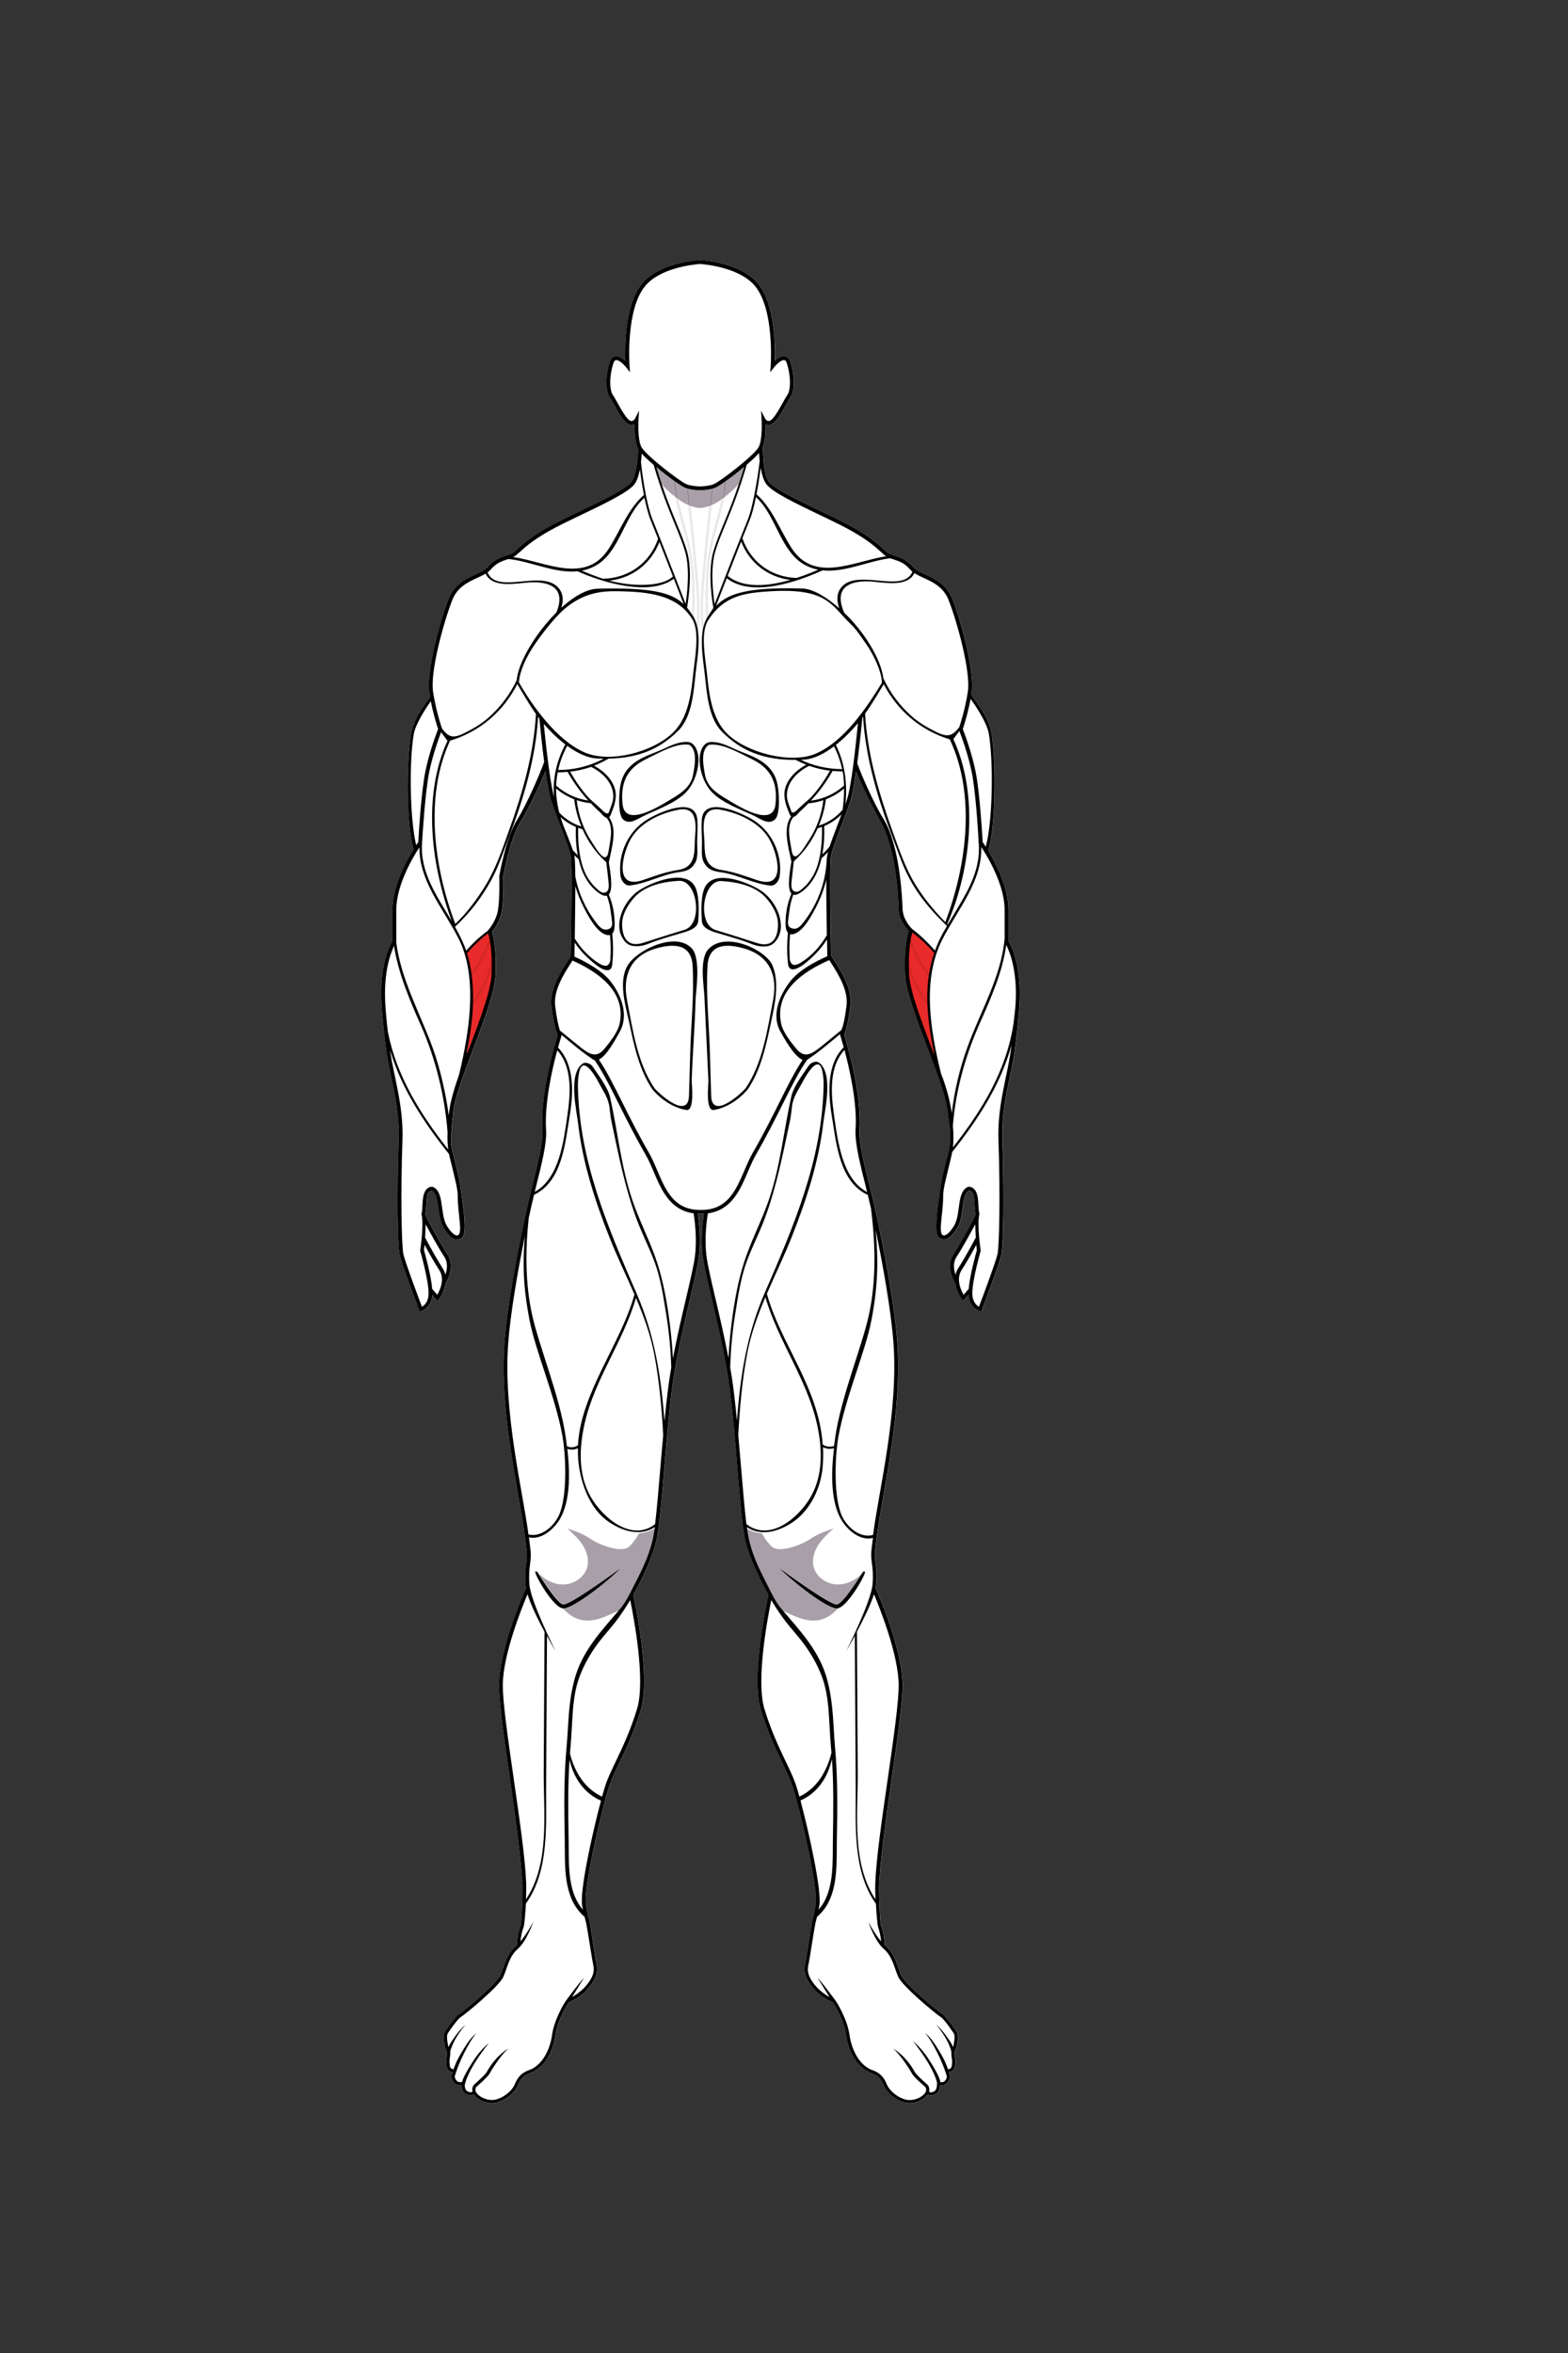 <?xml version="1.0" encoding="utf-8"?>
<!-- Generator: Adobe Illustrator 26.0.1, SVG Export Plug-In . SVG Version: 6.00 Build 0)  -->
<svg version="1.1" id="Layer_1" xmlns="http://www.w3.org/2000/svg" xmlns:xlink="http://www.w3.org/1999/xlink" x="0px" y="0px"
	 viewBox="0 0 432 648" style="enable-background:new 0 0 432 648;" xml:space="preserve">
<rect x="0" y="0" width="432" height="648" fill="#333333" stroke="none"/>
<style type="text/css">
	.st0{fill:#FFFFFF;}
	.st1{fill:#E92A2A;}
	.st2{fill:#D52626;}
	.st3{fill:#A89FA8;}
	.st4{fill:#998F99;}
	.st5{fill:#E9E7E9;}
</style>
<g>
	<g>
		<g id="Front_00000118387366050541833080000017268204027550969755_">
			<g>
				<g>
					<g>
						<g>
							<path class="st0" d="M277.86,259.15v-8.56c0-6.19-3.43-12.78-5.56-16.29c2.11-7.07,2.14-23.99,0.99-31.84
								c-0.7-4.77-4.02-8.66-5.66-11.15c0.03-0.19,0.06-0.38,0.1-0.58c0.9-5.77-3.01-19.92-5.37-25.89
								c-1.56-3.96-4.82-5.46-7.44-6.67c-1.42-0.65-2.64-1.21-3.33-2.02c-1.77-2.06-3.52-2.62-5.07-3.12
								c-0.41-0.13-0.8-0.26-1.18-0.41c-0.6-0.24-1.12-0.72-1.92-1.44c-1.36-1.23-3.41-3.09-7.79-5.64c-2.41-1.4-5.8-3.02-9.39-4.74
								c-5.88-2.81-12.74-6.06-14.37-8.08c-1.49-1.84-1.65-7.67-1.67-9.58c0.71-1.8,0.79-4.65,0.76-6.3
								c0.3,0.14,0.66,0.21,1.09,0.16c1.47-0.18,2.84-2.46,4.48-5.42c0.46-0.83,0.9-1.62,1.23-2.09c1.42-2.03,1.11-6.42,0.07-9.72
								c-0.3-0.96-0.82-1.52-1.53-1.65c-0.98-0.18-2.05,0.56-2.82,1.27c0.15-4.1,0.09-15.64-4.64-21.33
								c-4.08-4.89-12.24-6.11-15.33-6.4l-1.22,0c-3.09,0.29-11.25,1.51-15.33,6.4c-4.74,5.68-4.79,17.22-4.64,21.33
								c-0.76-0.7-1.84-1.44-2.81-1.27c-0.71,0.13-1.23,0.69-1.53,1.65c-1.04,3.29-1.35,7.69,0.07,9.72
								c0.33,0.48,0.77,1.26,1.23,2.09c1.64,2.96,3.01,5.25,4.48,5.42c0.43,0.05,0.79-0.02,1.09-0.16c-0.03,1.82,0.07,5.1,1,6.82
								c0,0,0,0.01,0.01,0.01c-0.04,1.35-0.33,7.15-1.9,9.1c-1.64,2.02-8.3,5.21-14.17,8.02c-3.59,1.72-6.98,3.34-9.39,4.74
								c-4.38,2.54-6.43,4.41-7.79,5.64c-0.8,0.73-1.33,1.21-1.92,1.44c-0.38,0.15-0.77,0.28-1.18,0.41
								c-1.55,0.5-3.31,1.06-5.07,3.12c-0.69,0.81-1.91,1.37-3.33,2.02c-2.62,1.21-5.87,2.71-7.44,6.67
								c-2.35,5.97-6.27,20.12-5.37,25.89c0.06,0.41,0.13,0.82,0.21,1.22c-1.66,2.48-4.65,6.08-5.33,10.73
								c-1.14,7.8-1.27,24.08,0.8,31.2c-2.1,3.38-5.82,10.26-5.82,16.71v8.56c-0.59,0.96-3.68,6.54-3.02,17.44
								c0.25,4.18,0.72,8.03,1.22,12.1c0.88,7.26,3.84,15.49,3.5,25.2c-0.52,14.81-0.31,28.95,0.27,31.68
								c0.54,2.5,5.16,14.68,5.36,15.2l0.17,0.45l0.47-0.12c0.03-0.01,2.8-0.8,3.04-4.46l1.48,1.69l0.39-0.54
								c0.09-0.12,1.39-1.97,1.76-4.26c0.82-1.39,2.53-4.97,0.55-8c-2.26-3.45-5.99-10.57-6.03-10.64l0,0
								c-0.01-0.24-0.03-0.44-0.06-0.59c0.55-4.23,0-5.78,1.58-6.37c0.13-0.05,0.2-0.03,0.28,0.02c1.15,0.74,1.41,2.71,1.69,4.79
								c0.26,1.95,0.54,3.97,1.53,5.54c1.17,1.84,2.96,4.23,5.06,2.48c1.38-1.15,0.17-9.02-0.16-11.36
								c-0.42-2.91-0.42-3.73-1.57-8.35c-0.73-2.94-1.18-4.47-1.37-5.83c-0.1-1.12,0.19-5.8,0.62-9.21
								c0.49-3.92,2.91-10.33,5.48-17.12c2.93-7.76,5.96-15.77,6.16-20.43c0.3-7.21-0.65-10.79-0.99-11.83
								c0.61-0.73,2.3-2.98,2.76-5.9c0.54-3.39,0.37-9.28,0.35-9.42c0.02-0.1,1.8-10.27,4.73-14.92c2.23-3.54,5.51-10.47,6.9-14.09
								c0.51,3.59,1.08,6.79,1.65,8.51c0.72,2.18,1.65,4.59,2.54,6.93c1.27,3.33,2.47,6.48,2.78,8.12
								c0.44,2.33,0.13,19.46,0.03,25.09c-0.02,1.2-0.04,2-0.04,2.2c0,0.01,0,0.01-0.01,0.02c-0.11,0.11-0.19,0.3-0.22,0.5
								c-0.22,0.41-0.58,0.97-0.91,1.49c-1.77,2.79-4.74,7.47-4.17,12.07c0.64,5.14,1.42,7.29,1.7,7.93
								c-0.58,1.85-4.88,15.91-4.22,26.05c0.23,3.54-1.16,9.06-2.92,16.04c-2.27,9.01-6.56,29.75-7.51,42.68
								c-1.41,19.14,4.08,41.04,5.59,52.87c0.32,2.53,0.54,4.21,0.57,4.72c0.07,1.25-0.04,2.11-0.18,3.11
								c-0.18,1.36-0.39,2.9-0.18,5.79c0.02,0.29,0.07,0.61,0.14,0.95c-0.74,1.66-7.26,16.63-7.43,26.39
								c-0.08,4.77,1.44,15.36,3.06,26.57c1.46,10.15,2.86,20.64,3.3,27.11l0.01,0.17c0.04,0.54,0.07,1.06,0.09,1.54
								c0.07,3.47-0.26,10.38-0.49,11.06c-0.52,1.59-1.01,3.09-0.97,5.43c-0.14,0.14-0.28,0.27-0.42,0.39
								c-1.92,1.64-2.7,3.85-3.45,5.98c-0.25,0.7-0.48,1.36-0.75,1.99c-1.03,2.42-10.21,9.99-11.47,10.78
								c-0.99,0.62-3.49,4.29-3.49,4.29c-0.94,1-0.65,2.66-0.46,3.75c0.03,0.19,0.07,0.37,0.09,0.53c0.08,0.58,0.26,0.98,0.4,1.31
								c0.13,0.28,0.22,0.49,0.22,0.74c0.01,0.34-0.05,0.75-0.1,1.14c-0.05,0.35-0.1,0.72-0.11,1.06c-0.01,0.61,0.02,2.08,0.61,2.57
								c0.34,0.28,0.66,0.48,1.13,0.56c-0.05,0.15-0.12,0.35-0.2,0.59c-0.37,1.08,0.45,2.19,1.05,2.63
								c0.43,0.32,1.11,0.35,1.58,0.32c0,0.09,0.02,0.15,0.03,0.2c0.07,0.77,0.33,1.83,1.31,2.29c1,0.47,1.5,0.36,2.09,0.08
								c1.14,1.58,3.46,2.54,5.55,2.34c0.27-0.03,0.54-0.07,0.8-0.14c2.15-0.55,4.85-2.41,5.85-4.89c0.8-1.99,1.97-2.65,3.01-3.1
								c4.29-1.35,6.63-6.13,7.25-10.57c0.55-3.92,3.06-8.18,3.72-9.06c2.99-1.26,4.77-2.84,6.3-5.1c1.61-2.36,1.67-3.87,1.22-5.83
								c-0.43-1.86-1.59-10.64-2-12c-0.35-1.19-0.52-2.41-0.8-3.9c-0.87-4.63,4.87-28.51,6.56-33.16c0.65-1.78,1.57-3.73,2.65-5.98
								c1.82-3.82,4.09-8.57,5.9-14.58c2.74-9.1-1.59-29.24-2.11-31.62c1.59-2.79,3.01-5.68,4.23-8.63c0.98-2.36,1.9-4.81,2.37-7.33
								c0.68-3.72,1.28-10.77,1.96-18.93c0.61-7.21,1.29-15.38,2.13-21.91c1.03-8.05,3.17-17.14,4.88-24.45
								c1.17-5,2.18-9.32,2.52-11.92c0.62-4.87,0.01-9.72-0.34-11.84c0.37,0.04,1.49,0.05,1.76,0c-0.34,2.12-0.96,6.97-0.34,11.84
								c0.33,2.6,1.34,6.92,2.52,11.92c1.71,7.31,3.84,16.4,4.88,24.45c0.84,6.53,1.53,14.7,2.13,21.91
								c0.69,8.16,1.28,15.21,1.96,18.93c0.46,2.52,1.39,4.97,2.37,7.33c1.23,2.95,2.64,5.84,4.23,8.63
								c-0.53,2.38-4.85,22.52-2.11,31.62c1.81,6.01,4.08,10.77,5.9,14.58c1.07,2.25,2,4.2,2.65,5.98
								c1.69,4.65,7.43,28.53,6.56,33.16c-0.28,1.49-0.44,2.7-0.8,3.9c-0.4,1.36-1.57,10.13-2,12c-0.45,1.96-0.39,3.47,1.22,5.83
								c1.53,2.25,3.31,3.84,6.3,5.1c0.65,0.88,3.17,5.14,3.72,9.06c0.62,4.44,2.96,9.22,7.25,10.57c1.04,0.45,2.21,1.11,3.01,3.1
								c1,2.48,3.7,4.34,5.85,4.89c0.26,0.07,0.53,0.11,0.8,0.14c2.09,0.2,4.41-0.76,5.55-2.34c0.58,0.28,1.09,0.39,2.09-0.08
								c1.07-0.51,1.28-1.72,1.33-2.49c0.47,0.03,1.16,0,1.59-0.32c0.6-0.44,1.41-1.55,1.05-2.63c-0.08-0.22-0.14-0.41-0.19-0.56
								l0,0c0-0.01-0.01-0.02-0.01-0.04c0.47-0.09,0.79-0.28,1.13-0.56c0.59-0.49,0.63-1.96,0.61-2.57
								c-0.01-0.34-0.06-0.7-0.11-1.06c-0.05-0.39-0.11-0.8-0.1-1.14c0-0.25,0.1-0.46,0.22-0.74c0.14-0.32,0.32-0.72,0.4-1.31
								c0.02-0.16,0.05-0.34,0.09-0.53c0.19-1.09,0.48-2.74-0.46-3.75c0,0-2.5-3.67-3.49-4.29c-1.26-0.79-10.44-8.36-11.47-10.78
								c-0.27-0.63-0.5-1.29-0.75-1.99c-0.75-2.14-1.53-4.34-3.45-5.98c-0.14-0.12-0.28-0.25-0.42-0.39
								c0.04-2.34-0.45-3.84-0.97-5.43c-0.22-0.68-0.56-7.59-0.49-11.06c0.02-0.48,0.05-1,0.09-1.54c0.01-0.06,0.02-0.12,0.03-0.17
								l-0.02,0c0.44-6.48,1.84-16.97,3.3-27.11c1.62-11.21,3.15-21.8,3.06-26.57c-0.17-9.7-6.6-24.53-7.41-26.35
								c0.09-0.41,0.15-0.79,0.17-1.14c0.21-2.89,0-4.43-0.18-5.79c-0.13-1-0.25-1.86-0.18-3.11c0.03-0.51,0.24-2.18,0.57-4.72
								c1.51-11.83,7.01-33.73,5.59-52.87c-0.95-12.94-5.24-33.68-7.51-42.68c-1.76-6.99-3.15-12.51-2.92-16.04
								c0.66-10.14-3.64-24.2-4.22-26.05c0.28-0.65,1.06-2.79,1.7-7.93c0.57-4.61-2.39-9.28-4.17-12.07
								c-0.52-0.82-1.11-1.75-1.14-2.01c0-0.2-0.01-0.99-0.04-2.2c-0.1-5.63-0.41-22.76,0.03-25.09c0.31-1.64,1.51-4.79,2.78-8.12
								c0.89-2.34,1.81-4.75,2.54-6.93c0.55-1.66,1.08-4.75,1.57-8.19c0-0.01,0-0.01,0-0.02c1.42,3.54,4.62,10.04,6.68,13.69
								c3.63,6.44,4.88,16.94,5.08,24.34c0.08,2.95,2.15,5.17,2.76,5.9c-0.34,1.04-1.29,4.62-0.99,11.83
								c0.19,4.65,3.22,12.67,6.16,20.43c2.57,6.79,4.99,13.2,5.48,17.12c0.35,2.83,0.7,4.66,0.72,6.05
								c0.02,1.34,0.01,2.68-0.12,4.02c-0.12,1.24-0.64,2.7-1.27,5.21c-1.15,4.62-1.15,5.44-1.57,8.35
								c-0.33,2.33-1.54,10.21-0.16,11.36c2.09,1.74,3.89-0.64,5.06-2.48c1-1.57,1.27-3.59,1.53-5.54c0.28-2.09,0.55-4.06,1.69-4.79
								c0.08-0.05,0.15-0.07,0.28-0.02c1.58,0.59,1.02,2.13,1.58,6.37c-0.03,0.15-0.05,0.35-0.06,0.59l0,0
								c-0.04,0.07-3.77,7.19-6.03,10.64c-1.99,3.03-0.28,6.6,0.55,8c0.37,2.29,1.67,4.14,1.76,4.26l0.39,0.54l1.48-1.69
								c0.24,3.66,3.01,4.45,3.04,4.46l0.47,0.12l0.17-0.45c0.2-0.52,4.82-12.69,5.36-15.2c0.59-2.73,0.8-16.87,0.27-31.68
								c-0.34-9.72,2.62-17.94,3.5-25.2c0.5-4.08,0.96-7.93,1.22-12.1C281.54,265.69,278.45,260.11,277.86,259.15z"/>
						</g>
					</g>
				</g>
			</g>
		</g>
	</g>
	<g>
		<g id="Flexor_digitorium__x28_Under_arm_x29__00000119835047464519370950000017135948005878373051_">
			<path class="st1" d="M135.76,267.69c0.29-6.81-0.86-9.92-1.19-10.96c-2.24,1.67-4.25,3.58-6.03,5.71c0.32,0.93,0.4,2.6,0.6,3.56
				c1.82,8.61,0.88,17.07-0.91,25.47c0.32-0.85,0.64-1.71,0.97-2.57c2.9-7.68,6.29-15.94,6.48-20.42L135.76,267.69z"/>
			<path class="st1" d="M249.87,267.46c-0.29-6.81,1.12-9.91,1.44-10.95c2.24,1.67,4.43,3.72,6.21,5.85
				c-0.32,0.93-0.69,2.16-0.89,3.12c-1.82,8.61-0.69,17.73,1.1,26.13c-0.32-0.85-1.02-1.93-1.36-2.79
				c-2.9-7.68-6.3-15.98-6.49-20.46L249.87,267.46z"/>
			<path class="st2" d="M130.24,276.95c0.01-0.39,0.02-0.77,0.02-1.16c3.05-4.48,4.75-8.56,5.16-12.47
				c0.05,0.95,0.07,2.01,0.05,3.18C134.59,269.8,132.86,273.24,130.24,276.95 M129.86,269.07c-0.04-0.31-0.08-0.62-0.13-0.94
				c2.57-3.63,4.2-6.82,5.07-9.94c0.08,0.37,0.17,0.81,0.25,1.32C134.05,262.51,132.36,265.61,129.86,269.07"/>
			<path class="st2" d="M255.51,277.04c-2.57-3.64-4.3-7.02-5.22-10.25c-0.02-1.1-0.01-2.1,0.03-3.01c0.5,3.79,2.2,7.75,5.16,12.1
				C255.49,276.26,255.5,276.65,255.51,277.04 M255.88,269.14c-2.48-3.43-4.16-6.5-5.18-9.46c0.08-0.51,0.16-0.95,0.24-1.32
				c0.89,3.08,2.52,6.25,5.07,9.85C255.96,268.51,255.92,268.83,255.88,269.14"/>
		</g>
		<g id="Front_00000103981725189358210890000005492776221092792456_">
			<path class="st3" d="M192.87,139.91c-0.88-0.07-1.76-0.26-2.58-0.56c-0.17-1.53-0.35-3.1-0.54-4.7c0.43,0.1,0.89,0.18,1.35,0.24
				c0.36,0.05,0.72,0.08,1.06,0.11h1.42c0.33-0.03,0.68-0.06,1.04-0.11c0.45-0.06,0.89-0.13,1.32-0.23
				c-0.19,1.61-0.37,3.18-0.54,4.71C194.58,139.66,193.73,139.84,192.87,139.91 M196.08,139.09c0.17-1.54,0.35-3.08,0.53-4.62
				c0.08-0.02,0.15-0.05,0.22-0.08c0.51-0.18,1.46-0.76,2.63-1.57c-0.13,1.6-0.38,3.18-0.7,4.73
				C197.92,138.15,197.02,138.68,196.08,139.09 M189.59,139.07c-0.94-0.42-1.84-0.96-2.69-1.56c-0.32-1.55-0.57-3.13-0.69-4.73
				c1.2,0.83,2.17,1.43,2.68,1.61c0.06,0.02,0.11,0.04,0.17,0.06C189.24,135.99,189.42,137.53,189.59,139.07 M199.57,136.96
				c0.28-1.52,0.49-3.06,0.58-4.62c1.49-1.07,3.24-2.42,4.84-3.76c-0.5,1.69-0.99,3.25-1.48,4.71c-0.49,0.55-1,1.08-1.54,1.58
				C201.22,135.58,200.42,136.3,199.57,136.96 M186.1,136.91c-0.83-0.65-1.61-1.35-2.35-2.04c-0.53-0.51-1.05-1.04-1.54-1.58
				c-0.49-1.46-0.98-3.02-1.48-4.71c1.59,1.33,3.31,2.66,4.79,3.72C185.62,133.85,185.82,135.39,186.1,136.91"/>
			<path class="st4" d="M186.91,137.51c-0.27-0.19-0.54-0.39-0.8-0.6c-0.28-1.52-0.49-3.06-0.58-4.62c0.24,0.17,0.47,0.33,0.69,0.49
				C186.34,134.38,186.59,135.96,186.91,137.51"/>
			<path class="st4" d="M190.29,139.35c-0.12-0.04-0.23-0.09-0.35-0.13s-0.23-0.1-0.34-0.15c-0.17-1.54-0.35-3.07-0.53-4.61
				c0.21,0.07,0.44,0.13,0.68,0.19C189.93,136.25,190.11,137.82,190.29,139.35"/>
			<path class="st4" d="M198.77,137.55c0.32-1.56,0.57-3.13,0.7-4.73c0.22-0.15,0.45-0.32,0.69-0.49c-0.09,1.56-0.3,3.1-0.58,4.62
				C199.31,137.16,199.04,137.36,198.77,137.55"/>
			<path class="st4" d="M195.39,139.37c0.17-1.54,0.35-3.1,0.54-4.71c0.23-0.05,0.46-0.11,0.68-0.18c-0.18,1.54-0.36,3.08-0.53,4.62
				c-0.1,0.04-0.19,0.08-0.29,0.12C195.66,139.27,195.53,139.32,195.39,139.37"/>
			<path class="st5" d="M191.14,170.2c-0.11-0.21-0.23-0.41-0.35-0.61c-0.06-0.09-0.12-0.18-0.18-0.27c0.5-7.84-0.1-15.1-1.81-21.6
				c-0.25-0.96-0.51-1.91-0.77-2.86c-0.71-2.59-1.43-5.24-1.93-7.94c0.26,0.21,0.53,0.41,0.8,0.6c0.43,2.11,1,4.19,1.55,6.23
				c0.69,2.54,1.4,5.16,1.86,7.83c1.06,6.18,1.35,12.22,0.91,18.44C191.21,170.08,191.19,170.15,191.14,170.2"/>
			<path class="st5" d="M192.27,174.48c-0.08-0.8-0.2-1.58-0.4-2.32c0.51-5.34-0.03-10.78-0.55-16.07
				c-0.09-0.87-0.17-1.74-0.25-2.61c-0.44-4.73-0.94-9.56-1.48-14.42c0.11,0.05,0.23,0.1,0.34,0.15s0.23,0.09,0.35,0.13
				c0.65,5.8,1.19,11.12,1.63,16.14c0.06,0.69,0.12,1.39,0.19,2.08C192.61,163.12,193.13,168.84,192.27,174.48"/>
			<path class="st5" d="M195.18,169.46c-0.51-7.87-0.01-15.22,1.69-21.74c0.25-0.96,0.51-1.91,0.77-2.86
				c0.71-2.58,1.42-5.21,1.92-7.89c-0.26,0.2-0.53,0.4-0.8,0.59c-0.43,2.1-0.99,4.16-1.54,6.19c-0.69,2.54-1.4,5.16-1.86,7.83
				c-1.06,6.18-1.21,12.79-0.77,19.02L195.18,169.46z"/>
			<path class="st5" d="M193.56,174.12c-0.9-5.71-0.5-10.94,0.02-16.56c0.06-0.69,0.13-1.38,0.19-2.07
				c0.44-5.02,0.98-10.34,1.63-16.12c0.14-0.05,0.27-0.1,0.4-0.15c0.1-0.04,0.19-0.08,0.29-0.12c-0.54,4.85-1.04,9.68-1.48,14.39
				c-0.08,0.86-0.17,1.73-0.25,2.6c-0.53,5.34-0.98,11.11-0.45,16.5c-0.19,0.76-0.02,0.6-0.09,1.43L193.56,174.12z"/>
			<g>
				<path class="st3" d="M224.11,446.3c0.45,0,0.89-0.03,1.34-0.11c2.28-0.38,3.98-1.68,5.45-3.27c-0.01,0-0.02,0-0.02,0l-0.21,0.01
					c-3.05,0-13.43-8.45-15.75-11.04c0,0,13.51,9.97,15.71,9.97c0.03,0,0.06,0,0.09-0.01c1.84-0.28,7.08-8.89,7.19-9.07h0
					c0,0-0.08,0.14-0.23,0.38c-1.74,1.9-4.23,3.19-6.81,3.19c-0.14,0-0.27,0-0.41-0.01c-2.83-0.15-5.6-2.09-6.29-4.8
					c-0.52-2.03,0.11-4.21,1.23-5.98c1.12-1.77,2.7-3.21,4.26-4.63c-3.25,1.08-4.77,1.77-6.5,2.96c-1.26,0.87-5.25,2.73-8.17,2.73
					c-1.1,0-2.05-0.26-2.64-0.94c-0.6-0.69-1.2-1.37-1.68-2.14c-0.26-0.43-0.53-0.86-0.79-1.29c-0.4-0.02-0.8-0.07-1.2-0.15
					c-1.03-0.19-2.03-0.56-2.99-1.17c0.13,0.95,0.25,1.79,0.38,2.5c0.82,4.47,2.88,8.81,4.95,12.81c0.34,0.65,0.67,1.33,1.02,2.01
					c0.92,1.81,1.92,3.66,3.2,5.14l0.1,0.11c0.8,0.35,1.59,0.68,2.31,1C219.68,445.46,221.89,446.3,224.11,446.3"/>
				<path class="st3" d="M161.85,446.3c-0.45,0-0.89-0.03-1.34-0.11c-2.28-0.38-3.98-1.68-5.45-3.27c0.01,0,0.02,0,0.02,0l0.21,0.01
					c3.05,0,13.43-8.45,15.75-11.04c0,0-13.51,9.97-15.71,9.97c-0.03,0-0.06,0-0.08-0.01c-1.84-0.28-7.08-8.89-7.19-9.07h0
					c0,0,0.08,0.14,0.23,0.38c1.74,1.9,4.23,3.19,6.81,3.19c0.14,0,0.27,0,0.41-0.01c2.83-0.15,5.6-2.09,6.29-4.8
					c0.52-2.03-0.11-4.21-1.23-5.98c-1.12-1.77-2.7-3.21-4.26-4.63c3.25,1.08,4.77,1.77,6.5,2.96c1.26,0.87,5.25,2.73,8.17,2.73
					c1.1,0,2.05-0.26,2.64-0.94c0.6-0.69,1.2-1.37,1.68-2.14c0.26-0.43,0.53-0.86,0.79-1.29c0.4-0.02,0.8-0.07,1.2-0.15
					c1.03-0.19,2.03-0.56,2.99-1.17c-0.13,0.95-0.25,1.79-0.38,2.5c-0.82,4.47-2.88,8.81-4.95,12.81c-0.34,0.65-0.67,1.33-1.02,2.01
					c-0.92,1.81-1.92,3.66-3.2,5.14l-0.1,0.11c-0.8,0.35-1.59,0.68-2.31,1C166.28,445.46,164.07,446.3,161.85,446.3"/>
				<g>
					<g>
						<path d="M186.61,239.62c-3.31,0.51-6.33,1.66-9.47,2.74c-8.44,2.91-5.45-7.96-3.13-11.69c2.68-4.31,8.1-6.78,13-7.69
							c5.85-1.08,4.52,5.83,4.43,8.44C191.31,234.95,191.62,238.98,186.61,239.62 M192.08,231.48c0.07-1.93,0.19-3.84,0.04-5.77
							c-0.52-6.73-10.94-1.76-13.71-0.09c-5.35,3.23-8.2,9.5-7.46,15.54c0.15,1.23,1.13,2.85,2.64,2.68
							c4.53-0.51,8.62-2.91,13.15-3.61c2.36-0.3,3.82-0.73,4.9-2.83C192.43,235.85,192.02,233.15,192.08,231.48"/>
						<path d="M198.96,239.62c-5.08-0.66-4.78-4.68-4.9-8.2c-0.1-2.61-1.46-9.52,4.47-8.43c4.96,0.92,10.46,3.4,13.18,7.71
							c2.35,3.73,5.41,14.61-3.14,11.68C205.37,241.3,202.31,240.14,198.96,239.62 M193.4,231.47c0.06,1.67-0.34,4.37,0.47,5.93
							c1.1,2.1,2.57,2.53,4.97,2.84c4.59,0.71,8.74,3.12,13.33,3.64c1.53,0.17,2.51-1.45,2.66-2.68c0.74-6.04-2.17-12.32-7.59-15.56
							c-2.81-1.68-13.38-6.67-13.89,0.06C193.2,227.64,193.33,229.55,193.4,231.47"/>
						<path d="M184.97,220.05c-2.79,1.66-12.71,8.13-13.44,1.48c-0.63-5.75,1.06-9.82,6.37-12.42c3.24-1.58,8.4-4.62,11.97-4.01
							c2.46,1.44,1.47,6.18,1.06,8.33C190.32,216.71,187.65,218.46,184.97,220.05 M190.28,204.52c-0.76-0.32-1.74-0.2-2.51-0.08
							c-1.32,0.2-2.57,0.71-3.78,1.26c-0.32,0.14-0.64,0.29-0.96,0.44c-2.77,1.29-6.17,2.21-8.57,4.18
							c-2.45,2.01-3.42,4.24-3.73,7.36c-0.16,1.59-0.5,6.77,1,8.04c1.78,1.51,3.91-0.22,5.69-1.06c3.67-1.74,8.55-3.46,11.47-6.36
							c2.3-2.28,3.63-6.21,3.53-9.4c-0.05-1.45-0.54-3.38-1.84-4.21L190.28,204.52"/>
						<path d="M200.21,220.08c-2.67-1.59-5.35-3.34-5.96-6.63c-0.4-2.15-1.39-6.89,1.06-8.33c3.57-0.6,8.73,2.43,11.97,4.01
							c5.31,2.6,7.01,6.67,6.37,12.42C212.91,228.21,202.99,221.73,200.21,220.08 M194.9,204.54l-0.3,0.16
							c-1.3,0.83-1.8,2.76-1.84,4.21c-0.1,3.2,1.23,7.12,3.53,9.4c2.93,2.91,7.8,4.62,11.47,6.36c1.78,0.84,3.91,2.57,5.69,1.06
							c1.51-1.27,1.16-6.45,1-8.04c-0.31-3.12-1.27-5.35-3.73-7.36c-2.39-1.97-5.8-2.89-8.57-4.18c-0.32-0.15-0.64-0.3-0.96-0.44
							c-1.21-0.55-2.46-1.06-3.78-1.26C196.64,204.34,195.66,204.23,194.9,204.54"/>
						<g>
							<path d="M155.21,442.94l-0.21-0.01c-0.01,0-0.02,0-0.02,0c0,0-0.01-0.01-0.01-0.01c-2.65-0.47-7.53-8.93-7.53-10.12h0.53
								c0.11,0.18,5.36,8.79,7.19,9.07c0.03,0,0.05,0.01,0.09,0.01c2.2,0,15.71-9.97,15.71-9.97
								C168.64,434.49,158.27,442.94,155.21,442.94"/>
							<path d="M230.58,442.94l0.21-0.01c0.01,0,0.02,0,0.02,0c0,0,0.01-0.01,0.01-0.01c2.65-0.47,7.53-8.93,7.53-10.12h-0.53
								c-0.11,0.18-5.36,8.79-7.19,9.07c-0.03,0-0.05,0.01-0.09,0.01c-2.2,0-15.71-9.97-15.71-9.97
								C217.16,434.49,227.53,442.94,230.58,442.94"/>
							<path d="M277.84,259.14v-8.56c0-6.19-3.43-12.78-5.56-16.29c2.11-7.07,2.14-23.99,0.99-31.84c-0.7-4.77-4.02-8.66-5.66-11.15
								c0.03-0.19,0.06-0.38,0.1-0.58c0.9-5.77-3.01-19.92-5.37-25.89c-1.56-3.96-4.82-5.46-7.44-6.67
								c-1.42-0.65-2.64-1.21-3.33-2.02c-1.77-2.06-3.52-2.62-5.07-3.12c-0.41-0.13-0.8-0.26-1.18-0.41
								c-0.6-0.24-1.12-0.72-1.92-1.44c-1.36-1.23-3.41-3.09-7.79-5.64c-2.41-1.4-5.8-3.02-9.39-4.74
								c-5.88-2.81-12.74-6.06-14.37-8.08c-1.49-1.84-1.65-7.67-1.67-9.58c0.71-1.8,0.79-4.65,0.76-6.3
								c0.3,0.14,0.66,0.21,1.09,0.16c1.47-0.18,2.84-2.46,4.48-5.42c0.46-0.83,0.9-1.62,1.23-2.09c1.42-2.03,1.11-6.42,0.07-9.72
								c-0.3-0.96-0.82-1.52-1.53-1.65c-0.98-0.18-2.05,0.56-2.82,1.27c0.15-4.1,0.09-15.64-4.64-21.33
								c-4.08-4.89-12.24-6.11-15.33-6.4h-1.22c-3.09,0.29-11.25,1.51-15.33,6.4c-4.74,5.68-4.79,17.22-4.64,21.33
								c-0.76-0.7-1.84-1.44-2.81-1.27c-0.71,0.13-1.23,0.69-1.53,1.65c-1.04,3.29-1.35,7.69,0.07,9.72
								c0.33,0.48,0.77,1.26,1.23,2.09c1.64,2.96,3.01,5.25,4.48,5.42c0.43,0.05,0.79-0.02,1.09-0.16c-0.03,1.82,0.07,5.1,1,6.82
								c0,0,0,0.01,0.01,0.01c-0.04,1.35-0.33,7.15-1.9,9.1c-1.64,2.02-8.3,5.21-14.17,8.02c-3.59,1.72-6.98,3.34-9.39,4.74
								c-4.38,2.54-6.43,4.41-7.79,5.64c-0.8,0.73-1.33,1.21-1.92,1.44c-0.38,0.15-0.77,0.28-1.18,0.41
								c-1.55,0.5-3.31,1.06-5.07,3.12c-0.69,0.81-1.91,1.37-3.33,2.02c-2.62,1.21-5.87,2.71-7.44,6.67
								c-2.35,5.97-6.27,20.12-5.37,25.89c0.06,0.41,0.13,0.82,0.21,1.22c-1.66,2.48-4.65,6.08-5.33,10.73
								c-1.14,7.8-1.27,24.08,0.8,31.2c-2.1,3.38-5.82,10.26-5.82,16.71v8.56c-0.59,0.96-3.68,6.54-3.02,17.44
								c0.25,4.18,0.72,8.03,1.22,12.1c0.88,7.26,3.84,15.49,3.5,25.2c-0.52,14.81-0.31,28.95,0.27,31.68
								c0.54,2.5,5.16,14.68,5.36,15.2l0.17,0.45l0.46-0.12c0.03-0.01,2.8-0.8,3.04-4.46l1.48,1.69l0.39-0.54
								c0.09-0.12,1.39-1.97,1.76-4.26c0.82-1.39,2.53-4.97,0.55-8c-2.26-3.45-5.99-10.57-6.03-10.64l0,0
								c-0.01-0.24-0.03-0.44-0.06-0.59c0.55-4.23,0-5.77,1.58-6.37c0.13-0.05,0.2-0.03,0.28,0.02c1.15,0.74,1.41,2.71,1.69,4.79
								c0.26,1.95,0.54,3.97,1.53,5.54c1.17,1.84,2.96,4.23,5.06,2.48c1.38-1.15,0.17-9.02-0.16-11.36
								c-0.42-2.91-0.42-3.73-1.57-8.35c-0.73-2.94-1.18-4.47-1.37-5.83c-0.1-1.12,0.19-5.8,0.62-9.21
								c0.49-3.92,2.91-10.33,5.48-17.12c2.93-7.76,5.96-15.77,6.16-20.43c0.3-7.21-0.65-10.79-0.99-11.83
								c0.61-0.73,2.3-2.98,2.76-5.9c0.54-3.39,0.37-9.28,0.35-9.42c0.02-0.1,1.8-10.27,4.73-14.92c2.23-3.54,5.51-10.47,6.91-14.09
								c0.51,3.59,1.08,6.79,1.65,8.51c0.72,2.18,1.65,4.59,2.54,6.93c1.27,3.33,2.47,6.48,2.78,8.12
								c0.44,2.33,0.13,19.46,0.03,25.09c-0.02,1.2-0.04,2-0.04,2.2c0,0.01,0,0.01-0.01,0.02c-0.11,0.11-0.19,0.3-0.22,0.5
								c-0.22,0.41-0.58,0.97-0.91,1.49c-1.77,2.79-4.74,7.47-4.17,12.07c0.64,5.14,1.42,7.29,1.7,7.93
								c-0.58,1.85-4.88,15.91-4.22,26.05c0.23,3.54-1.16,9.06-2.92,16.04c-2.27,9.01-6.56,29.75-7.51,42.68
								c-1.41,19.14,4.08,41.04,5.59,52.87c0.32,2.53,0.54,4.21,0.57,4.72c0.07,1.25-0.04,2.11-0.18,3.11
								c-0.18,1.36-0.39,2.9-0.18,5.79c0.02,0.29,0.07,0.61,0.14,0.95c-0.74,1.66-7.26,16.63-7.43,26.39
								c-0.08,4.77,1.44,15.36,3.06,26.57c1.46,10.15,2.86,20.64,3.3,27.11l0.01,0.17c0.04,0.54,0.07,1.06,0.09,1.54
								c0.07,3.47-0.26,10.38-0.49,11.06c-0.52,1.59-1.01,3.09-0.97,5.43c-0.14,0.14-0.28,0.27-0.42,0.39
								c-1.92,1.64-2.7,3.85-3.45,5.98c-0.25,0.7-0.48,1.36-0.75,1.99c-1.04,2.42-10.21,9.99-11.47,10.78
								c-0.99,0.62-3.49,4.29-3.49,4.29c-0.94,1-0.65,2.66-0.46,3.75c0.03,0.19,0.06,0.37,0.09,0.53c0.08,0.58,0.26,0.98,0.4,1.31
								c0.13,0.28,0.22,0.49,0.22,0.74c0.01,0.34-0.05,0.75-0.1,1.14c-0.05,0.35-0.1,0.72-0.11,1.06c-0.01,0.61,0.02,2.08,0.61,2.57
								c0.34,0.28,0.66,0.48,1.13,0.56c-0.05,0.15-0.12,0.35-0.2,0.59c-0.37,1.08,0.45,2.19,1.05,2.63
								c0.43,0.32,1.11,0.35,1.58,0.32c0,0.09,0.02,0.15,0.03,0.2c0.07,0.77,0.33,1.83,1.31,2.29c1,0.47,1.5,0.36,2.09,0.08
								c1.14,1.58,3.46,2.54,5.55,2.34c0.27-0.03,0.54-0.07,0.8-0.14c2.15-0.55,4.85-2.41,5.85-4.89c0.8-1.99,1.97-2.65,3.01-3.1
								c4.29-1.35,6.63-6.13,7.25-10.57c0.55-3.92,3.06-8.18,3.72-9.06c2.99-1.26,4.77-2.84,6.3-5.1c1.61-2.36,1.67-3.87,1.22-5.83
								c-0.43-1.86-1.59-10.64-2-12c-0.35-1.19-0.52-2.41-0.8-3.9c-0.87-4.63,4.87-28.51,6.56-33.16c0.65-1.78,1.57-3.73,2.65-5.98
								c1.82-3.82,4.09-8.57,5.9-14.58c2.74-9.1-1.59-29.24-2.11-31.62c1.59-2.79,3.01-5.68,4.23-8.63c0.98-2.36,1.9-4.81,2.37-7.33
								c0.68-3.72,1.28-10.77,1.96-18.93c0.61-7.21,1.29-15.38,2.13-21.91c1.03-8.05,3.17-17.14,4.88-24.45
								c1.17-5,2.18-9.32,2.52-11.92c0.62-4.87,0.01-9.72-0.34-11.84c0.37,0.04,1.49,0.05,1.76,0c-0.34,2.12-0.96,6.97-0.34,11.84
								c0.33,2.6,1.34,6.92,2.52,11.92c1.71,7.31,3.84,16.4,4.88,24.45c0.84,6.53,1.53,14.7,2.13,21.91
								c0.69,8.16,1.28,15.21,1.96,18.93c0.46,2.52,1.39,4.97,2.37,7.33c1.23,2.95,2.64,5.84,4.23,8.63
								c-0.53,2.38-4.85,22.52-2.11,31.62c1.81,6.01,4.08,10.77,5.9,14.58c1.07,2.25,2,4.2,2.65,5.98
								c1.69,4.65,7.43,28.53,6.56,33.16c-0.28,1.49-0.44,2.7-0.8,3.9c-0.4,1.36-1.57,10.13-2,12c-0.45,1.96-0.39,3.47,1.22,5.83
								c1.53,2.25,3.31,3.84,6.3,5.1c0.65,0.88,3.17,5.14,3.71,9.06c0.62,4.44,2.96,9.22,7.25,10.57c1.04,0.45,2.21,1.11,3.01,3.1
								c1,2.48,3.7,4.34,5.85,4.89c0.26,0.07,0.53,0.11,0.8,0.14c2.09,0.2,4.41-0.76,5.55-2.34c0.58,0.28,1.09,0.39,2.09-0.08
								c1.07-0.51,1.28-1.72,1.33-2.49c0.47,0.03,1.16,0,1.59-0.32c0.6-0.44,1.41-1.55,1.05-2.63c-0.08-0.22-0.14-0.41-0.19-0.56
								l0,0c0-0.01-0.01-0.02-0.01-0.04c0.47-0.09,0.79-0.28,1.13-0.56c0.59-0.49,0.63-1.96,0.61-2.57
								c-0.01-0.34-0.06-0.7-0.11-1.06c-0.05-0.39-0.11-0.8-0.1-1.14c0-0.25,0.1-0.46,0.22-0.74c0.14-0.32,0.32-0.72,0.4-1.31
								c0.02-0.16,0.05-0.34,0.09-0.53c0.19-1.09,0.48-2.74-0.46-3.75c0,0-2.5-3.67-3.49-4.29c-1.26-0.79-10.44-8.36-11.47-10.78
								c-0.27-0.63-0.5-1.29-0.75-1.99c-0.75-2.14-1.53-4.34-3.45-5.98c-0.14-0.12-0.28-0.25-0.42-0.39
								c0.04-2.34-0.45-3.84-0.97-5.43c-0.22-0.68-0.56-7.59-0.49-11.06c0.02-0.48,0.05-1,0.09-1.54c0.01-0.06,0.02-0.12,0.03-0.17
								l-0.02,0c0.44-6.48,1.84-16.97,3.3-27.11c1.62-11.21,3.15-21.8,3.06-26.57c-0.17-9.7-6.6-24.53-7.41-26.35
								c0.09-0.41,0.15-0.79,0.17-1.14c0.21-2.89,0-4.43-0.18-5.79c-0.13-1-0.25-1.86-0.18-3.11c0.03-0.51,0.24-2.18,0.57-4.72
								c1.52-11.83,7.01-33.73,5.59-52.87c-0.95-12.94-5.24-33.68-7.51-42.68c-1.76-6.99-3.15-12.51-2.92-16.04
								c0.66-10.14-3.64-24.2-4.22-26.05c0.28-0.65,1.06-2.79,1.7-7.93c0.57-4.61-2.39-9.28-4.17-12.07
								c-0.52-0.82-1.11-1.75-1.14-2.01c0-0.2-0.01-0.99-0.04-2.2c-0.1-5.63-0.41-22.76,0.03-25.09c0.31-1.64,1.51-4.79,2.78-8.12
								c0.89-2.34,1.81-4.75,2.54-6.93c0.55-1.66,1.08-4.75,1.57-8.19c0-0.01,0-0.01,0-0.02c1.42,3.54,4.62,10.04,6.68,13.69
								c3.63,6.44,4.88,16.94,5.08,24.34c0.08,2.95,2.15,5.17,2.76,5.9c-0.34,1.04-1.29,4.62-0.99,11.83
								c0.19,4.65,3.22,12.67,6.16,20.43c2.57,6.79,4.99,13.2,5.48,17.12c0.35,2.83,0.7,4.66,0.72,6.05
								c0.02,1.34,0.01,2.68-0.12,4.02c-0.12,1.24-0.64,2.7-1.27,5.21c-1.15,4.62-1.15,5.44-1.57,8.35
								c-0.33,2.33-1.54,10.21-0.16,11.36c2.09,1.74,3.89-0.64,5.06-2.48c1-1.57,1.27-3.59,1.53-5.54c0.28-2.09,0.55-4.06,1.69-4.79
								c0.08-0.05,0.15-0.07,0.28-0.02c1.58,0.59,1.02,2.13,1.58,6.37c-0.03,0.15-0.05,0.35-0.06,0.59l0,0
								c-0.04,0.07-3.77,7.19-6.03,10.64c-1.99,3.03-0.28,6.6,0.55,8c0.37,2.29,1.67,4.14,1.76,4.26l0.39,0.54l1.48-1.69
								c0.24,3.66,3.01,4.45,3.04,4.46l0.47,0.12l0.17-0.45c0.2-0.52,4.82-12.69,5.36-15.2c0.59-2.73,0.8-16.86,0.27-31.68
								c-0.34-9.72,2.62-17.94,3.5-25.2c0.5-4.08,0.96-7.93,1.22-12.1C281.53,265.69,278.44,260.11,277.84,259.14z M272.42,202
								c1.32,7.69,1.08,24.23-0.83,31.18c-0.4-0.63-0.71-1.07-0.86-1.28c-0.09-1.6-0.78-13.75-1.96-19.49
								c-1.11-5.41-3.1-10.6-3.51-11.64c0.28-0.81,1.35-4.08,2.14-8.27C268.18,193.45,271.87,198.8,272.42,202z M217.49,260.92
								c0.01-1.23,0.08-2.45,0.19-3.67c0.28,0.08,0.61,0.08,1.01-0.03c2.66-0.73,5.01-5.22,6.12-7.38c1.27-2.47,2.24-5,2.85-7.63
								c-0.02,4.35,0.05,10.1,0.14,15.35c-1.77,3-4.15,5.7-7.14,7.53c-0.45,0.29-1.08,0.57-1.61,0.64c-1.06,0.14-1.59-1.23-1.48-2.1
								C217.53,262.72,217.48,261.82,217.49,260.92z M227.75,236.91c-0.26,6.06-2.43,11.89-6.1,16.72
								c-0.92,1.21-1.99,2.72-3.75,1.92c-0.93-0.42-0.86-1.48-0.73-2.33c0.19-1.31,0.32-2.62,0.56-3.92
								c0.12-0.65,0.29-1.29,0.5-1.92c0.03-0.09,0.17-0.55,0.32-0.97c0.53,0.15,1.26-0.06,2.28-0.79c3.02-2.16,4.67-5.58,5.52-9.26
								c0.62-0.54,1.21-1.11,1.77-1.72c-0.08,0.31-0.15,0.6-0.2,0.86C227.86,235.77,227.76,236.86,227.75,236.91z M223.31,242.26
								c-0.51,0.71-1.02,1.37-1.68,1.95c-0.77,0.68-1.73,1.83-2.87,1.22c-1.04-0.56-0.7-2.34-0.61-3.28
								c0.16-1.65,0.38-3.29,0.56-4.94c2.76-2.46,5.01-5.62,6.57-9.11c0.4-0.11,0.8-0.24,1.18-0.38
								C226.57,232.29,226.08,238.43,223.31,242.26z M222.81,231.45c-1.13,1.69-4.05,7.05-4.71,2.76c-0.42-2.74-1.59-6.86,0.56-9.26
								c0.72-0.14,1.25-1.02,1.75-1.48c0.58-0.52,1.15-1.06,1.7-1.61c0.2-0.2,0.39-0.41,0.59-0.62c1.44-0.13,2.82-0.42,4.14-0.87
								C226.37,224.36,224.98,228.21,222.81,231.45z M217.8,222.84c-0.47-1.24-1.01-2.49-1-3.85c0.03-3.63,2.92-6.48,6.13-8.08
								c1.86,0.65,3.78,1.1,5.75,1.33c-1.42,2.51-3.05,4.9-5,7.06c-0.71,0.79-1.58,1.46-2.37,2.17c-0.5,0.46-1,0.91-1.49,1.39
								c-0.32,0.32-0.81,0.83-1.29,0.9C217.97,223.84,217.98,223.3,217.8,222.84z M223.41,220.5c0.63-0.68,1.25-1.38,1.84-2.1
								c1.55-1.91,2.93-3.95,4.14-6.09c0.9,0.08,1.84,0.14,2.77,0.14c0.23,1.15,0.34,2.51,0.37,3.9l-0.02,0.01
								C229.92,218.66,226.83,220.06,223.41,220.5z M220.61,209.24c0.23-0.01,0.45-0.01,0.69-0.02c2.88-0.14,5.84-1.69,8.48-3.68
								c1.03,2.02,1.76,4.11,2.25,6.27l0,0C227.99,211.8,224.15,210.92,220.61,209.24z M224.71,207.57
								c-6.77,2.91-19.06-0.21-24.46-5.61c-4.18-4.19-4.91-10.88-5.48-16.53c-0.37-3.73-1.89-11.17,0.31-14.58
								c4.33-6.71,9.71-7.59,17.43-8.03c15.5-0.87,16.57,3.96,21.83,9.01c1.77,1.7,2.89,3.52,4.13,5.29
								c3.83,5.46,4.84,10.57,4.39,11.11C238.57,195.21,232.46,204.24,224.71,207.57z M204.54,148.22c0.79-2,1.47-3.7,1.92-4.78
								c0.72-1.74,1.33-4.13,1.81-6.54c5.67,5.08,6.73,15.19,13.69,18.79c1.14,0.59,2.31,0.98,3.48,1.2
								c-1.75,0.76-3.79,1.57-5.98,2.28C212.5,158.96,206.78,154.77,204.54,148.22z M217.76,159.7c-6.1,1.75-12.91,2.43-17.28-1.1
								c1.21-3.1,2.55-6.54,3.71-9.46C206.48,155.01,211.53,158.93,217.76,159.7z M205.97,143.24c-1.84,4.45-7.59,19.27-9.08,23.11
								c-0.39-2.54-1.26-9.59,0.15-14.39c0.71-2.4,1.7-4.8,2.84-7.58c1.68-4.07,3.75-9.12,5.86-16.41c1.37-1.18,2.59-2.31,3.38-3.2
								c0.03,0.59,0.09,1.34,0.18,2.16C208.95,130.15,207.58,139.34,205.97,143.24z M243.46,188.46l0.02-0.03
								c3.86,7.41,10.27,12.75,18.2,15.19c7.18,15.23,4.69,34.63-1.23,50.32c-3.04-3.05-6.04-6.74-8.25-10.35
								c-2.84-4.63-4.57-9.9-6.41-14.99c-3.75-10.38-6.84-21.07-7.45-32.05C240.19,193.95,241.78,191.21,243.46,188.46z
								 M261.22,253.9c6.2-14.44,8.58-34.95,1.44-50.35c0.55-0.74,1.11-1.49,1.66-2.23c0.5,1.29,2.35,6.2,3.4,11.31
								c1.06,5.15,1.72,15.86,1.88,18.73c0,0.46,0.03,0.8,0.06,1.05c0.56,8.25-4.06,14.56-8.18,21.6c-0.12,0.21-0.24,0.4-0.35,0.6
								c-0.05-0.04-0.09-0.09-0.14-0.14C261.08,254.31,261.15,254.06,261.22,253.9z M251.92,157.83c0.74,0.48,1.62,0.89,2.53,1.31
								c2.57,1.18,5.49,2.53,6.89,6.09c2.32,5.88,6.18,19.76,5.3,25.33c-0.74,4.74-1.99,8.63-2.36,9.72
								c-2.06,2.62-3.34,2.81-6.68,1.13c-2.29-1.15-4.52-2.46-6.45-4.19c-3.27-2.93-5.83-6.3-7.72-10.3
								c-0.01-0.02-0.02-0.03-0.04-0.05c-0.67-5.46-5.34-12.9-10.8-18.13c-0.24-0.53-0.45-1.07-0.61-1.62
								c-1.77-6.06,3.21-7.27,7.96-6.98C243.48,160.38,249.99,161.83,251.92,157.83z M246.17,154.05c1.48,0.48,3.02,0.97,4.59,2.8
								c0.18,0.22,0.4,0.41,0.63,0.6c-2.65,6.24-15.32-1.14-19.66,4.39c-1.28,1.63-1.23,3.63-0.51,5.66
								c-3.39-2.94-7.1-5.33-10.15-5.42c-15.44-0.46-20.57,1.49-23.8,4.79c0.47-1.21,1.62-4.17,2.96-7.63
								c6.95,5.38,19.43,0.97,26.41-2.16c6.13,0.64,12.57-2.61,18.61-3.33C245.55,153.84,245.86,153.95,246.17,154.05z
								 M211.22,133.45c1.79,2.21,8.27,5.31,14.54,8.32c3.57,1.71,6.94,3.32,9.31,4.7c4.29,2.49,6.29,4.3,7.61,5.5
								c0.56,0.51,1.01,0.91,1.48,1.22c-8.97,1.37-19.81,7.55-26.14-2.35c-3.1-4.85-5.21-10.79-9.59-14.72
								c0.55-2.88,0.94-5.69,1.14-7.33C209.88,130.61,210.39,132.43,211.22,133.45z M174.92,115.34c-0.01,0.03-0.38,0.69-1.06,0.6
								c-1.04-0.13-2.69-3.1-3.67-4.88c-0.49-0.89-0.92-1.67-1.29-2.19c-1.06-1.52-1.03-5.29,0.07-8.78
								c0.18-0.55,0.41-0.86,0.71-0.92c0.76-0.14,2.09,1.07,2.81,1.98l1.08,1.36l-0.13-1.73c-0.01-0.15-1.1-15.52,4.32-22.03
								c4.02-4.83,12.69-5.86,15.12-6.06c2.43,0.2,11.09,1.24,15.12,6.06c5.42,6.51,4.34,21.87,4.33,22.03l-0.13,1.73l1.08-1.36
								c0.72-0.9,2.05-2.12,2.81-1.98c0.29,0.05,0.53,0.36,0.71,0.92c1.1,3.49,1.13,7.27,0.07,8.78c-0.37,0.52-0.79,1.29-1.29,2.19
								c-0.99,1.78-2.63,4.75-3.68,4.88c-0.68,0.08-1.05-0.57-1.06-0.6l-1.17-2.24l0.16,2.52c0,0.05,0.33,5.39-0.83,7.54
								c-1.18,2.19-10.69,9.58-12.52,10.25c-1.03,0.37-2.5,0.51-3.61,0.56c-1.11-0.05-2.58-0.19-3.61-0.56
								c-1.83-0.67-11.34-8.06-12.52-10.25c-1.16-2.15-0.83-7.48-0.83-7.54l0.16-2.52L174.92,115.34z M166.69,265.97
								c-0.53-0.07-1.16-0.35-1.61-0.64c-2.77-1.69-5.01-4.12-6.73-6.85c0.08-4.8,0.15-10.09,0.16-14.41
								c0.6,2.05,1.41,4.05,2.42,6.01c1.11,2.16,3.46,6.65,6.12,7.38c0.4,0.11,0.74,0.11,1.01,0.03c0.11,1.22,0.18,2.44,0.19,3.67
								c0.01,0.9-0.04,1.81-0.08,2.71C168.28,264.75,167.75,266.11,166.69,265.97z M167.85,255.8c-1.76,0.79-2.83-0.71-3.75-1.92
								c-2.81-3.69-4.73-7.96-5.6-12.47c-0.02-2.86-0.09-4.99-0.24-5.76c-0.01-0.04-0.02-0.09-0.03-0.14
								c0.38,0.38,0.77,0.75,1.18,1.1c0.84,3.68,2.5,7.09,5.51,9.26c1.01,0.73,1.75,0.94,2.28,0.79c0.15,0.42,0.29,0.88,0.32,0.97
								c0.21,0.63,0.37,1.27,0.5,1.92c0.24,1.3,0.37,2.61,0.56,3.92C168.71,254.32,168.78,255.38,167.85,255.8z M166.99,245.68
								c-1.15,0.62-2.1-0.54-2.87-1.22c-0.66-0.58-1.16-1.25-1.68-1.95c-2.77-3.83-3.26-9.96-3.15-14.53
								c0.39,0.14,0.78,0.27,1.19,0.38c1.56,3.48,3.81,6.65,6.56,9.11c0.18,1.65,0.4,3.29,0.56,4.94
								C167.69,243.34,168.03,245.12,166.99,245.68z M167.65,234.46c-0.65,4.29-3.58-1.07-4.71-2.76c-2.18-3.26-3.58-7.3-4.06-11.34
								c1.24,0.42,2.54,0.7,3.89,0.84c0.29,0.3,0.56,0.61,0.86,0.9c0.55,0.55,1.12,1.09,1.71,1.61c0.51,0.46,1.03,1.33,1.75,1.48
								C169.24,227.6,168.07,231.72,167.65,234.46z M153.66,212.7C153.66,212.7,153.66,212.7,153.66,212.7c0.9,0,1.82-0.05,2.7-0.13
								c1.21,2.13,2.59,4.17,4.14,6.08c0.5,0.62,1.02,1.22,1.56,1.81c-3.3-0.48-6.3-1.86-8.82-4.1l-0.01-0.01
								C153.28,215.02,153.43,213.8,153.66,212.7z M167.21,224.02c-0.48-0.06-0.97-0.58-1.29-0.9c-0.48-0.48-0.98-0.94-1.48-1.39
								c-0.79-0.71-1.66-1.38-2.37-2.17c-1.94-2.15-3.57-4.55-4.99-7.05c1.98-0.23,3.92-0.67,5.78-1.32c3.2,1.6,6.07,4.44,6.1,8.06
								c0.01,1.36-0.53,2.61-1,3.85C167.77,223.55,167.78,224.09,167.21,224.02z M153.79,212.05c0.5-2.28,1.33-4.51,2.48-6.66
								c2.6,1.9,5.47,3.35,8.24,3.49c0.61,0.03,1.22,0.05,1.81,0.06C162.48,210.99,158.24,212.04,153.79,212.05z M161.1,207.23
								c-7.75-3.33-14.62-13.11-18.14-19.34c0.27-3.14,1.94-6.88,4.44-10.53c2.88-4.19,6.28-8.19,8.5-9.98
								c6.04-4.87,11.37-4.67,16.5-4.5c7.73,0.25,14.58,1.58,18.33,7.63c2.14,3.45,0.69,10.85,0.31,14.58
								c-0.57,5.64-1.29,12.34-5.48,16.53C180.16,207.03,168.2,210.29,161.1,207.23z M124,203.98c8.11-2.45,14.65-7.96,18.52-15.58
								c1.72,2.83,3.26,5.59,5.14,8.22c-0.59,11.02-3.69,21.75-7.45,32.16c-1.84,5.1-3.57,10.36-6.41,14.99
								c-2.41,3.93-5.02,7.46-8.36,10.67C119.52,238.8,116.92,219.22,124,203.98z M124.47,253.7c-4.04-6.86-8.79-13.41-8.19-21.65
								c0.18-3.02,0.92-14.33,1.97-19.43c0.98-4.74,2.63-9.31,3.27-10.98c0.58,0.77,1.16,1.55,1.73,2.32
								c0.01,0.02,0.02,0.03,0.04,0.04C116.38,219.12,118.72,238.14,124.47,253.7z M188.9,166.3c-1.49-3.83-7.23-18.65-9.08-23.11
								c-2.06-4.98-3.19-15.46-3.23-15.89c0.1-0.89,0.17-1.71,0.2-2.37c0.81,0.88,1.98,1.97,3.29,3.09
								c2.1,7.24,4.16,12.25,5.83,16.31c1.14,2.78,2.13,5.18,2.84,7.58C190.16,156.7,189.29,163.76,188.9,166.3z M181.68,149.26
								c1.16,2.95,2.51,6.39,3.72,9.49c-2.92,2.91-11.09,2.84-17.51,1.16C174.22,159.2,179.37,155.24,181.68,149.26z M166.23,159.38
								l-0.05,0.02c-2.14-0.7-4.16-1.5-5.88-2.25c1.18-0.23,2.34-0.61,3.48-1.2c6.99-3.62,8.03-13.81,13.77-18.86
								c0.48,2.33,1.07,4.63,1.77,6.32c0.46,1.11,1.17,2.87,1.99,4.95C179.08,154.97,173.29,159.21,166.23,159.38z M143.28,151.96
								c1.32-1.2,3.32-3.02,7.61-5.5c2.37-1.38,5.74-2.99,9.31-4.7c6.27-3,12.75-6.11,14.54-8.32c0.75-0.93,1.24-2.52,1.55-4.16
								c0.22,1.72,0.6,4.35,1.12,7.02c-4.44,3.92-6.55,9.91-9.68,14.79c-6.37,9.96-17.31,3.64-26.31,2.32
								C142.02,153.09,142.57,152.61,143.28,151.96z M135.2,156.84c1.57-1.83,3.1-2.32,4.59-2.8c0.05-0.01,0.09-0.03,0.13-0.04
								l0.45-0.02c6.08,0.69,12.56,3.98,18.74,3.34c7.02,3.15,19.84,6.98,26.53,2.07c1.18,3.03,2.19,5.64,2.72,7
								c-3.31-3.18-8.78-4.64-23.76-4.26c-3.04,0.08-6.59,2.19-9.95,5.24c0.6-1.91,0.57-3.77-0.63-5.29
								c-4.36-5.55-17.12,1.91-19.7-4.46C134.66,157.38,134.95,157.12,135.2,156.84z M124.62,165.22c1.4-3.56,4.32-4.91,6.89-6.09
								c0.81-0.37,1.6-0.74,2.28-1.16c1.87,4.13,8.45,2.65,12,2.43c4.75-0.3,9.74,0.92,7.96,6.98c-0.13,0.44-0.28,0.87-0.46,1.29
								c-5.68,5.67-10.51,13.71-10.94,18.66c-1.88,3.96-4.43,7.32-7.68,10.23c-1.93,1.73-4.16,3.04-6.45,4.19
								c-3.2,1.61-4.37,1.45-6.29-0.87l-0.15-0.28c-0.02-0.04-1.6-4.47-2.46-10.04C118.44,184.98,122.3,171.1,124.62,165.22z
								 M113.99,202.21c0.49-2.88,3.52-7.49,4.7-9.08c0.77,3.88,1.75,6.87,2.02,7.64c-0.41,1.04-2.4,6.23-3.51,11.64
								c-1.18,5.74-1.87,17.89-1.96,19.49c-0.11,0.16-0.32,0.45-0.58,0.85C112.9,225.47,112.71,209.67,113.99,202.21z
								 M106.16,276.51c-0.53-8.73,1.44-14,2.41-16c1.13,7.5,4.35,15,7.41,21.92c4.06,9.19,6.57,19.51,7.33,29.38
								c-0.08,2.03,0,3.49,0.2,4.78c-7.68-9.72-14.26-20.26-16.65-32.45C106.56,281.63,106.32,279.13,106.16,276.51z M120.48,356.57
								l-1.4-1.59c-0.32-3.77-1.98-9.7-2.25-10.63c0.03-0.22,0.08-0.79,0.14-1.55c1.09,2.03,2.69,4.9,4.04,6.96
								C122.64,352.22,121.21,355.3,120.48,356.57z M117.27,337.16c1.27,2.37,3.55,6.53,5.13,8.94c1.06,1.61,0.81,3.49,0.3,4.95
								c-0.14-0.63-0.39-1.26-0.79-1.87c-1.72-2.63-3.87-6.62-4.8-8.39C117.18,339.6,117.24,338.3,117.27,337.16z M124.52,321.17
								c0.98,4.15,1.59,6.28,1.59,8.27c0,5.13,1.61,10.77-0.23,10.78c-0.45,0-1.4-0.46-2.69-2.51c-0.87-1.37-1.13-3.28-1.38-5.12
								c-0.32-2.34-0.61-4.54-2.17-5.55c-0.38-0.24-0.8-0.28-1.23-0.12c-2.56,0.96-1.73,5.34-2.26,7.2l-0.04,0.13l0.03,0.14
								c0.68,2.91-0.35,9.85-0.36,9.92l-0.02,0.12l0.03,0.11c0.02,0.08,2.29,7.97,2.29,11.59c0,2.38-1.17,3.37-1.83,3.74
								c-0.91-2.4-4.66-12.38-5.12-14.52c-0.47-2.21-0.79-16.07-0.25-31.42c0.34-9.49-2.43-17.55-3.41-24.68
								c3.14,10.53,9.27,19.84,16.2,28.52l0.04,0.06C123.93,318.93,124.21,319.85,124.52,321.17z M127.02,293.66
								c-0.34,1.45-0.2,0.85-0.59,2.44c-1.36,3.84-2.33,7.3-2.64,9.78c-0.05,0.44-0.1,0.85-0.15,1.26
								c-0.81-5.91-2.34-12.76-4.3-18.21c-3.49-9.7-8.88-19.12-10.18-29.44c0,0,0.01-0.01,0.01-0.01l0.01-0.01v-8.88
								c0-6.9,4.64-14.61,6.37-17.24c0,0,0-0.01,0-0.01c-0.07,9.4,6.59,16.87,10.76,25.07c5.08,10,3.24,23.79,0.86,34.52
								C127.08,293.36,127.08,293.34,127.02,293.66z M135.42,268.41c-0.19,4.48-3.19,12.42-6.09,20.1
								c-0.14,0.38-0.48,1.04-0.84,1.74c1.76-8.32,2.67-16.71,0.86-25.24c-0.18-0.84-0.41-1.67-0.68-2.48
								c1.73-2.05,3.67-3.89,5.82-5.5C134.81,258.01,135.71,261.5,135.42,268.41z M142.44,225.82c-3.04,4.84-4.8,14.89-4.88,15.42
								c0,0.06,0.17,6.04-0.35,9.33c-0.5,3.17-2.69,5.57-2.71,5.59l-0.22,0.24c0,0,0,0,0,0c-2.15,1.6-4.1,3.42-5.84,5.43
								c-0.05-0.13-0.09-0.24-0.11-0.35c-0.79-2.15-1.83-4.21-2.97-6.23c3.2-3.02,6.13-6.38,9-11.15c2.81-4.67,3.84-8.28,5.76-13.29
								c4.13-10.78,7.45-21.92,8.14-33.39c0.11,0.15,0.22,0.3,0.34,0.45c0.28,2.88,0.74,7.42,1.31,11.81
								c0.01,0.05,0.01,0.1,0.02,0.15C148.79,213.08,145.04,221.69,142.44,225.82z M149.81,199.36c1.54,1.78,3.62,3.87,5.94,5.65
								c-2.46,4.58-3.5,9.52-3.14,14.44C151.49,215.04,150.39,205.18,149.81,199.36z M154.09,223.8c-0.65-2.52-0.89-4.71-0.88-6.65
								c1.52,1.28,3.2,2.26,4.99,2.95c0.29,2.56,0.96,5.1,1.96,7.51C157.84,226.88,155.77,225.58,154.09,223.8z M155.97,229.24
								c-0.03-0.08-0.08-0.21-0.15-0.36c-0.57-1.36-1.02-2.64-1.39-3.85c1.25,1.14,2.68,2.05,4.23,2.7
								c-0.01,0.02-0.02,0.05-0.02,0.07c-0.07,2.44,0.05,5.12,0.53,7.72c-0.47-0.44-0.92-0.9-1.34-1.39
								C157.4,232.83,156.7,231.17,155.97,229.24z M152.96,277.09c-0.52-4.23,2.31-8.7,4.01-11.37c0.31-0.48,0.55-0.87,0.74-1.2
								c6.75,3.02,14.84,8.33,13.02,17.3c-0.51,2.5-2.7,5.17-4.24,7.05c-2.16,2.63-4.18,1.42-6.43-0.37
								c-1.96-1.55-3.89-3.14-5.82-4.73C153.9,282.68,153.4,280.62,152.96,277.09z M147.5,327.51c1.78-7.08,3.19-12.67,2.95-16.37
								c-0.47-7.28,1.67-16.67,3.08-21.9c4.18,4.58,3.67,11.87,2.8,17.87c-1.04,7.16-2.2,17.4-9.01,21.12
								C147.38,327.98,147.44,327.74,147.5,327.51z M140.01,370.01c0.61-8.33,2.63-19.96,4.59-29.55
								c-0.64,7.47-0.44,14.03,1.25,22.89c1.69,8.85,7.08,21,9.12,32.15c0.76,4.19,1.47,14.92-0.59,20.85
								c-1.36,3.93-5.37,7.14-8.79,6.22C144.06,410.75,138.61,388.99,140.01,370.01z M141.58,490.18
								c-1.61-11.16-3.13-21.71-3.05-26.4c0.14-8.22,5.08-20.63,6.8-24.73c0.97,3.08,2.97,7.12,4.69,10.33
								c-0.07,12.9-0.15,25.79-0.22,38.69c-0.06,11.33,1.74,25.12-4.89,35c0.08-1.75,0.11-3.43,0.05-4.58
								C144.74,512.08,143.14,500.97,141.58,490.18z M160.39,524.82c0.07,0.38,0.15,0.75,0.22,1.11
								c-3.86-4.37-3.91-10.99-3.93-16.94c0-0.87-0.01-1.71-0.02-2.54c-0.14-7.71-0.21-14.77,0.25-21.82
								c0.8,3.52,2.95,8.72,8.67,11.27C163.22,504.65,159.65,520.89,160.39,524.82z M175.52,470.59
								c-1.79,5.94-4.03,10.65-5.84,14.43c-1.09,2.28-2.03,4.25-2.69,6.07c-0.28,0.78-0.67,2.07-1.12,3.69
								c-5.79-2.66-8.03-8.56-8.84-11.87c0.05-0.62,0.09-1.23,0.15-1.85c0.14-1.57,0.24-3.18,0.34-4.89
								c0.26-4.48,0.39-9.06,1.78-13.36c1.05-3.25,2.7-6.3,4.63-9.11c1.94-2.84,4.37-5.27,6.39-8.04c1.18-1.62,2.28-3.29,3.31-5.02
								C174.64,445.57,177.89,462.71,175.52,470.59z M179.98,423.12c-0.82,4.47-2.88,8.81-4.95,12.81
								c-1.22,2.35-2.43,5.09-4.15,7.11c-4.74,5.57-9.88,10.95-12.18,18.06c-1.58,4.89-1.95,9.91-2.25,15.01
								c-0.1,1.7-0.19,3.3-0.34,4.85c-0.77,8.31-0.69,16.46-0.52,25.5c0.02,0.82,0.02,1.66,0.02,2.52
								c0.03,6.73,0.06,14.31,5.44,18.89c0.15,0.6,0.29,1.17,0.44,1.7c0.59,2.99,1.53,9.64,1.87,11.13
								c0.41,1.79,0.35,3.01-1.09,5.13c-1.23,1.81-3.07,3.23-4.65,4.14c1.21-1.95,3.3-5.33,3.3-5.33c-1.58,1.67-4.79,6.07-4.86,6.16
								v0c-0.59,0.74-3.36,5.35-3.95,9.56c-0.57,4.1-2.73,8.63-6.66,9.85l-0.04,0.02c-0.87,0.38-2.49,1.08-3.5,3.59
								c-0.89,2.21-3.31,3.87-5.24,4.36c-2.02,0.52-4.63-0.48-5.59-2.13l-0.03-0.05c-0.15-0.8-0.02-1.09,0.3-1.39
								c0.09-0.08,0.24-0.22,0.44-0.39c1.3-1.15,2.71-2.45,3.1-3.2c0.35-0.69,3.09-5.15,5.22-6.89c0,0-3.42,1.78-6.01,6.49
								c-0.36,0.65-2.13,2.26-2.89,2.94c-0.21,0.18-0.37,0.33-0.46,0.41c-0.56,0.53-0.73,1.13-0.58,2.08
								c-0.39,0.19-0.63,0.25-1.33-0.08c-0.6-0.28-0.77-1.06-0.81-1.63l0,0c0-0.03,0.28-3.61,6.65-11.71c0,0-2.09,1.66-3.9,4.35
								c-2.35,3.51-3.21,5.39-3.51,6.41c-0.42,0.04-0.99,0.02-1.2-0.14c-0.43-0.32-0.93-1.07-0.73-1.64
								c0.07-0.22,0.13-0.4,0.18-0.54l0,0c0.75-2.59,3.46-8.54,5.75-11.16c0,0-1.34,0.92-2.99,3.51c-1.66,2.6-2.59,4.27-3.32,6.45
								c-0.35-0.04-0.56-0.16-0.83-0.39c-0.13-0.12-0.31-0.85-0.29-1.86c0.01-0.28,0.05-0.61,0.1-0.96
								c0.06-0.43,0.12-0.87,0.11-1.28c0-0.11-0.01-0.22-0.03-0.32c0.36-1.49,1.42-4.16,4.21-7.45c0,0-1.33,1.12-2.44,2.64
								c-1,1.37-1.76,2.43-2.24,3.5c-0.05-0.15-0.09-0.32-0.12-0.52c-0.02-0.17-0.06-0.36-0.09-0.57c-0.17-0.97-0.4-2.31,0.23-2.99
								c0,0,2.39-3.56,3.31-4.14c1.36-0.85,10.67-8.49,11.82-11.18c0.28-0.66,0.53-1.36,0.77-2.05c0.71-2.02,1.45-4.12,3.19-5.6
								c2.48-2.12,4.26-7.44,4.26-7.44c-0.01,0.02-1.65,3.13-3.51,5.38c0.09-1.64,0.47-2.83,0.91-4.16
								c0.14-0.44,0.41-3.28,0.57-6.24c6.44-9.05,5.51-21.41,5.57-31.97c0.08-13.91,0.16-27.82,0.24-41.73
								c1.28,2.34,2.29,4.03,2.38,4.18c0,0-6.88-13.59-7.22-18.39c-0.2-2.78,0-4.26,0.17-5.57c0.13-1.01,0.26-1.96,0.18-3.31
								c-0.03-0.49-0.21-1.92-0.48-4.07c2.54,0.55,5.34-0.92,7.52-3.6c4.05-4.96,3.84-13.9,3.06-20.78
								c0.95,0.32,2.01,0.28,2.92-0.18c-0.05,1.75,0.05,3.52,0.33,5.31c0.9,5.55,3.29,11.64,8.13,14.96
								c3.86,2.65,8.74,4.07,12.71,1.47C180.24,421.55,180.11,422.41,179.98,423.12z M181.93,404.29
								c-0.49,5.85-0.96,11.46-1.45,15.45c-6.49,5.08-14.52-1.87-17.75-7.55c-3.5-6.16-3.16-13.56-1.65-20.22
								c2.77-12.21,10.66-22.53,14.13-34.53c2.15,5.04,4.03,10.17,5.06,15.6c1.39,7.36,2.04,14.79,2.45,22.24
								C182.43,398.33,182.17,401.39,181.93,404.29z M184.07,382.34c-0.36,2.79-0.69,5.87-1,9.05c-0.88-11.93-2.69-23.68-7.56-34.89
								c-8.07-18.58-15.9-36.67-16.29-57.28c-0.02-1.32,0.07-2.54,0.33-3.85c1.12-5.63,5.34,2.65,5.45,2.87
								c1.26,2.4,2.63,4.11,2.95,6.93c0.15,1.33,0.28,2.58,0.56,3.89c1.96,9.16,3.65,18.04,6.95,26.86
								c1.51,4.04,3.52,7.87,4.99,11.93c1.65,4.56,2.36,9.57,3.13,14.34c0.77,4.79,1.21,9.6,1.36,14.43
								C184.6,378.56,184.3,380.48,184.07,382.34z M191.46,345.97c-0.32,2.55-1.33,6.84-2.5,11.81c-1.15,4.91-2.49,10.63-3.56,16.3
								c-0.22-4.02-0.62-8.04-1.2-12.06c-0.79-5.42-1.88-10.88-3.75-16.04c-1.9-5.25-4.46-10.22-6.25-15.53
								c-3.11-9.23-3.99-18.72-6.08-28.13c-0.65-2.93-3.23-6.17-4.87-8.64c-0.48-0.72-1.93-1.34-2.73-0.76
								c-4.07,2.9-1.68,12.78-1.23,16.6c1.26,10.82,4.68,21.31,8.68,31.39c2.09,5.27,4.58,10.38,6.83,15.58
								c-3.77,13.67-14.79,27.06-15.57,41.54c-0.92,0.63-2.07,0.7-3.03,0.28c-0.11-0.9-0.23-1.75-0.34-2.56
								c-1.67-11.5-7.4-24.98-9.33-33.99c-1.82-8.5-1.8-17.52-0.86-26.32c0.52-2.4,1.02-4.57,1.46-6.4
								c7.73-3.66,8.56-14.07,9.83-21.77c1.04-6.33,1.36-14.07-3.22-18.77c0.55-1.97,0.94-3.19,0.95-3.24l0.07-0.22l-0.01-0.01
								c2.81,2.35,5.62,4.74,8.66,6.75c0.14,0.09,0.28,0.15,0.42,0.19c2.16,3.1,4.17,7.08,6.61,11.96
								c2.08,4.16,4.44,8.87,7.42,14.03c0.84,1.46,1.54,3.09,2.27,4.81c2.1,4.94,4.47,10.48,10.97,11.38
								C191.39,336.05,192.08,341.07,191.46,345.97z M193.29,333.22c-0.04,0-0.33,0-0.33,0c-7.24-0.01-9.49-5.28-11.87-10.86
								c-0.71-1.68-1.45-3.41-2.33-4.93c-2.96-5.13-5.31-9.82-7.38-13.97c-2.34-4.68-4.29-8.55-6.38-11.65
								c2.32-1.12,4.96-6.3,5.67-7.52c2.63-4.55,0.64-10.02-2.37-13.93c-2.26-2.93-6.63-5.38-10.07-6.93
								c0.03-0.1,0.04-0.2,0.04-0.28c0-0.2,0.01-0.99,0.04-2.19c0.01-0.45,0.02-0.91,0.02-1.37c0.99,1.45,2.12,2.79,3.43,4.01
								c1.23,1.15,3.76,3.56,5.51,3.59c1.39,0.02,1.38-1.32,1.48-2.42c0.24-2.55,0.18-5.11-0.06-7.65c0.54-0.59,0.67-1.67,0.66-2.56
								c-0.02-3.13-0.56-5.67-1.63-8.21c1.3-1.37,0.42-6.34,0.01-8.89c0-0.01,0.01-0.01,0.01-0.01c0.71-3.54,2.48-9.16,0.06-12.38
								c0.43-0.3,0.56-1,0.76-1.48c0.67-1.59,1.31-3.73,1.04-5.47c-0.49-3.16-3.08-5.7-5.94-7.26c1.38-0.53,2.72-1.17,4.02-1.94
								c8.23-0.15,14.14-2.66,19.22-7.73c3.86-3.86,4.21-11.03,4.79-16.1c0.51-4.44,1.81-11.47-0.8-15.52
								c-0.52-0.8-1.04-1.54-1.61-2.22c0.07-0.4,1.77-9.56-0.01-15.6c-0.71-2.43-1.71-4.84-2.86-7.64
								c-1.6-3.89-3.57-8.68-5.58-15.48c3.19,2.66,6.89,5.33,8.09,5.77c0.95,0.35,2.19,0.51,3.26,0.59h1.42
								c1.07-0.08,2.31-0.24,3.26-0.59c1.21-0.44,4.95-3.15,8.16-5.82c-2.02,6.86-4,11.67-5.61,15.59
								c-1.15,2.79-2.14,5.21-2.86,7.64c-1.78,6.04-0.08,15.21-0.01,15.6c0,0-1.06,1.68-1.6,2.5c-2.61,4.05-1.31,11.08-0.8,15.52
								c0.58,5.08,0.93,12.24,4.79,16.1c5.29,5.3,11.5,7.8,20.3,7.74c0.95,0.5,1.92,0.95,2.9,1.33c-2.87,1.55-5.47,4.1-5.97,7.27
								c-0.27,1.74,0.37,3.88,1.04,5.47c0.2,0.48,0.34,1.18,0.77,1.48c-2.42,3.22-0.66,8.84,0.06,12.38c0,0.01,0.01,0.01,0.01,0.02
								c-0.41,2.55-1.29,7.52,0.01,8.89c-1.07,2.53-1.61,5.07-1.63,8.21c-0.01,0.89,0.12,1.97,0.66,2.56
								c-0.24,2.54-0.3,5.11-0.06,7.65c0.1,1.09,0.1,2.44,1.48,2.42c1.74-0.03,4.28-2.44,5.51-3.59c1.49-1.4,2.75-2.94,3.84-4.64
								c0.01,0.71,0.02,1.42,0.04,2.1c0.02,1.19,0.04,1.99,0.04,2.19c0,0.09,0.02,0.19,0.05,0.3c-3.47,1.54-7.92,3.92-10.24,6.92
								c-3.02,3.91-5.32,9.38-2.69,13.93c0.72,1.25,3.65,6.78,6.07,7.72c-2.07,3.08-4.01,6.94-6.33,11.59
								c-2.07,4.15-4.43,8.85-7.38,13.97c-0.88,1.52-1.61,3.25-2.33,4.93C202.68,327.91,200.44,333.16,193.29,333.22z
								 M203.04,391.26c-0.3-3.13-0.63-6.17-0.98-8.92c-0.24-1.88-0.54-3.81-0.88-5.76c0.15-4.91,0.58-9.81,1.37-14.68
								c0.77-4.77,1.48-9.78,3.13-14.34c1.47-4.05,3.48-7.89,4.99-11.93c3.29-8.82,4.99-17.71,6.95-26.86
								c0.28-1.31,0.41-2.56,0.56-3.89c0.32-2.82,1.69-4.53,2.95-6.93c0.12-0.22,4.33-8.51,5.45-2.87c0.26,1.31,0.36,2.53,0.33,3.85
								c-0.39,20.62-8.22,38.71-16.29,57.28C205.72,367.47,203.91,379.28,203.04,391.26z M204.19,404.29
								c-0.25-2.94-0.51-6.04-0.79-9.12c0.41-7.51,1.06-15.01,2.46-22.43c1.02-5.4,2.88-10.49,5.01-15.5
								c3.48,11.99,11.4,22.53,14.17,34.72c1.51,6.66,1.85,14.06-1.65,20.22c-3.23,5.69-11.26,12.63-17.75,7.55
								C205.15,415.75,204.68,410.14,204.19,404.29z M219.13,491.1c-0.66-1.83-1.6-3.8-2.69-6.07c-1.81-3.79-4.05-8.5-5.84-14.43
								c-2.37-7.88,0.88-25.02,1.89-29.94c1.03,1.72,2.13,3.4,3.31,5.02c2.02,2.77,4.45,5.2,6.39,8.04
								c1.93,2.81,3.58,5.86,4.63,9.11c1.39,4.31,1.52,8.88,1.78,13.36c0.1,1.71,0.19,3.32,0.34,4.89c0.05,0.55,0.09,1.09,0.13,1.63
								c-0.54,2.26-1.76,5.86-4.4,8.77c-1.17,1.29-2.63,2.44-4.43,3.28C219.79,493.15,219.41,491.88,219.13,491.1z M220.54,495.85
								c2.1-0.94,3.71-2.24,4.95-3.68c2.2-2.55,3.23-5.55,3.72-7.79c0.48,7.14,0.4,14.28,0.26,22.07c-0.02,0.83-0.02,1.67-0.02,2.54
								c-0.02,5.95-0.07,12.57-3.93,16.94c0.08-0.36,0.15-0.73,0.22-1.11C226.47,520.88,222.88,504.59,220.54,495.85z
								 M242.74,534.65c-1.86-2.24-3.5-5.36-3.51-5.38c0,0,1.78,5.32,4.26,7.44c1.74,1.48,2.47,3.58,3.19,5.6
								c0.24,0.68,0.49,1.39,0.77,2.05c1.15,2.69,10.46,10.33,11.82,11.18c0.92,0.58,3.31,4.14,3.31,4.14
								c0.64,0.68,0.4,2.02,0.23,2.99c-0.04,0.21-0.07,0.4-0.09,0.57c-0.03,0.19-0.07,0.36-0.11,0.51
								c-0.48-1.09-1.24-2.16-2.26-3.54c-1.12-1.52-2.44-2.64-2.44-2.64c2.82,3.33,3.87,6.03,4.22,7.51
								c-0.02,0.1-0.03,0.21-0.03,0.32c-0.01,0.41,0.05,0.85,0.11,1.28c0.05,0.34,0.09,0.67,0.1,0.96c0.02,1.02-0.16,1.75-0.29,1.86
								c-0.27,0.22-0.48,0.34-0.83,0.39c-0.73-2.2-1.66-3.88-3.33-6.5c-1.65-2.59-2.99-3.51-2.99-3.51
								c2.24,2.56,4.88,8.3,5.69,10.97c0.05,0.18,0.13,0.42,0.26,0.78c0.19,0.57-0.3,1.32-0.73,1.64c-0.18,0.13-0.62,0.17-1,0.15
								c-0.13-0.84-0.8-2.7-3.64-6.93c-1.81-2.7-3.9-4.35-3.9-4.35c5.37,6.83,6.42,10.45,6.61,11.43l-0.01,0.29
								c-0.01,0.48-0.03,1.75-0.84,2.13c-0.7,0.33-0.94,0.27-1.33,0.08c0.15-0.95-0.02-1.55-0.58-2.08
								c-0.09-0.09-0.25-0.23-0.46-0.41c-0.77-0.68-2.54-2.28-2.89-2.94c-2.59-4.7-6.01-6.49-6.01-6.49
								c2.13,1.74,4.87,6.2,5.22,6.89c0.38,0.75,1.8,2.04,3.1,3.2c0.2,0.18,0.35,0.31,0.44,0.39c0.32,0.3,0.44,0.59,0.3,1.39
								l-0.03,0.05c-0.96,1.65-3.57,2.65-5.59,2.13c-1.93-0.49-4.35-2.15-5.24-4.36c-1.01-2.51-2.63-3.22-3.5-3.59l-0.04-0.02
								c-3.93-1.22-6.09-5.75-6.66-9.85c-0.59-4.2-3.36-8.81-3.95-9.56v0c-0.07-0.1-3.28-4.49-4.86-6.16c0,0,2.09,3.37,3.3,5.33
								c-1.58-0.9-3.42-2.33-4.65-4.14c-1.44-2.12-1.5-3.34-1.09-5.13c0.34-1.49,1.28-8.14,1.87-11.13c0.15-0.52,0.29-1.1,0.44-1.7
								c5.38-4.59,5.41-12.17,5.44-18.89c0-0.86,0.01-1.7,0.02-2.52c0.17-9.03,0.24-17.19-0.52-25.5c-0.14-1.55-0.24-3.15-0.33-4.85
								c-0.3-5.1-0.67-10.12-2.25-15.01c-2.31-7.11-7.44-12.49-12.18-18.06c-1.73-2.03-2.94-4.76-4.15-7.11
								c-2.07-4.01-4.13-8.34-4.95-12.81c-0.13-0.72-0.26-1.58-0.39-2.55c3.96,2.6,8.85,1.18,12.71-1.47
								c4.84-3.32,7.6-9.36,8.13-14.96c0.18-1.93,0.21-3.8,0.12-5.61c0.92,0.48,2.03,0.55,3.02,0.28
								c-0.82,6.92-1.11,16.1,3.02,21.15c2.24,2.75,5.13,4.22,7.71,3.55c-0.26,2-0.42,3.33-0.45,3.81c-0.08,1.35,0.05,2.3,0.18,3.31
								c0.17,1.31,0.37,2.79,0.17,5.57c-0.34,4.79-7.22,18.39-7.22,18.39c0.09-0.15,1.07-1.79,2.33-4.08
								c0.08,13.93,0.16,27.85,0.24,41.78c0.06,10.56-0.88,22.92,5.57,31.97c0.16,2.97,0.42,5.81,0.57,6.24
								C242.27,531.82,242.65,533.01,242.74,534.65z M247.59,463.78c0.08,4.68-1.44,15.23-3.05,26.4c-1.56,10.8-3.16,21.9-3.38,28.3
								c-0.06,1.15-0.03,2.84,0.05,4.58c-6.64-9.88-4.83-23.67-4.89-35c-0.07-12.91-0.15-25.82-0.22-38.73
								c1.7-3.17,3.7-7.19,4.7-10.28C242.52,443.18,247.44,455.58,247.59,463.78z M246.16,369.86c1.4,19.03-4.08,40.85-5.59,52.66
								c-0.01,0.06-0.01,0.11-0.02,0.17c-3.46,1.1-7.6-2.16-8.98-6.17c-2.05-5.94-1.35-16.66-0.59-20.85
								c2.03-11.16,7.42-23.3,9.12-32.15c1.8-9.42,1.93-16.57,1.14-24.83C243.3,348.56,245.51,361.06,246.16,369.86z M239.96,332.79
								c1.24,9.68,1.49,19.74-0.53,29.14c-1.93,9.01-7.67,22.5-9.33,33.99c-0.1,0.72-0.21,1.49-0.31,2.29
								c-1.01,0.35-2.22,0.24-3.13-0.41c-1.11-15.76-11.6-27.72-15.38-41.51c2.26-5.23,4.77-10.38,6.87-15.68
								c3.99-10.09,7.41-20.57,8.68-31.39c0.45-3.82,2.84-13.7-1.23-16.6c-0.8-0.57-2.25,0.05-2.73,0.77
								c-1.63,2.46-4.22,5.71-4.87,8.63c-2.09,9.42-2.97,18.9-6.08,28.13c-1.79,5.31-4.36,10.28-6.25,15.53
								c-1.87,5.16-2.96,10.62-3.75,16.04c-0.6,4.1-1,8.2-1.22,12.3c-1.07-5.66-2.4-11.35-3.55-16.25
								c-1.17-4.97-2.17-9.26-2.5-11.81c-0.63-4.91,0.06-9.93,0.38-11.81c6.51-0.89,8.88-6.44,10.99-11.38
								c0.73-1.72,1.43-3.35,2.27-4.81c2.97-5.15,5.33-9.87,7.41-14.03c2.47-4.95,4.51-8.98,6.7-12.1c0.04-0.02,0.07-0.03,0.11-0.06
								c3.12-2.06,6-4.54,8.89-6.95l0.08,0.29c0.01,0.04,0.42,1.29,0.97,3.3c-4.66,4.69-4.34,12.48-3.29,18.85
								c1.27,7.73,2.11,18.2,9.93,21.82C239.37,330.21,239.66,331.45,239.96,332.79z M232.66,289.16
								c1.41,5.24,3.54,14.58,3.06,21.83c-0.24,3.7,1.17,9.29,2.95,16.37c0.07,0.3,0.15,0.61,0.23,0.93
								c-6.9-3.67-8.07-13.98-9.12-21.18C228.92,301.07,228.4,293.73,232.66,289.16z M229.21,265.57c1.69,2.67,4.53,7.14,4.01,11.37
								c-0.61,4.91-1.15,6.15-1.45,6.76c-1.96,1.61-3.92,3.22-5.9,4.8c-2.26,1.79-4.27,3-6.43,0.37c-1.55-1.88-3.73-4.56-4.24-7.05
								c-1.87-9.11,6.47-14.43,13.28-17.42C228.66,264.71,228.9,265.09,229.21,265.57z M230.74,227.21
								c-0.82,2.15-1.61,4.23-2.17,5.91c-0.62,0.77-1.3,1.49-2.01,2.17c0.48-2.6,0.6-5.29,0.53-7.72c0-0.03-0.01-0.05-0.02-0.08
								c1.78-0.75,3.4-1.83,4.78-3.22C231.49,225.24,231.11,226.23,230.74,227.21z M232.13,223.03c-1.75,2.05-4,3.54-6.54,4.34
								c0.99-2.38,1.65-4.74,1.95-7.25c1.8-0.69,3.48-1.68,5.01-2.96C232.55,219.4,232.36,221.62,232.13,223.03z M233.36,220.14
								c-0.01,0.02-0.17,0.57-0.45,1.38c0.62-5.61-0.16-11.5-2.63-16.37c2.26-1.78,4.27-3.86,5.76-5.6
								c0.12-0.14,0.22-0.28,0.34-0.41C235.75,205.42,234.59,216.45,233.36,220.14z M248.67,250.32
								c-0.38-10.37-2.19-19.91-5.23-24.75c-2.55-4.05-6.08-12.01-7.25-15.33c0-0.01,0-0.03-0.01-0.07
								c0.61-4.64,1.13-9.61,1.43-12.61c0.06-0.07,0.11-0.15,0.17-0.22c0.71,11.42,4.02,22.54,8.13,33.27
								c1.92,5.01,2.94,8.62,5.76,13.29c2.71,4.5,6.23,8.21,9.23,11.11c-1.4,2.37-2.41,4.27-3.29,6.77
								c-1.75-2.01-4.16-4.35-6.26-5.91C251.02,255.57,248.78,253.31,248.67,250.32z M257.43,290.64c-0.29-0.78-0.59-1.57-0.89-2.37
								c-2.9-7.68-5.9-15.61-6.09-20.1c-0.29-6.86,0.6-10.35,0.92-11.36c2.14,1.6,4.27,3.62,6,5.66c-0.28,0.86-0.55,1.79-0.82,2.85
								c-2.15,8.54-0.68,17.37,0.9,25.38C257.44,290.67,257.44,290.65,257.43,290.64z M259.25,295.61
								c-2.9-11.84-5.3-25.73,0.38-36.89c4.22-8.31,10.97-15.88,10.72-25.46c1.68,2.55,6.43,10.35,6.43,17.33v8.02
								c-1.06,10.76-6.68,19.86-10.28,29.88c-2.14,5.94-3.56,11.97-4.29,18.13c-0.04-0.32-0.06-0.64-0.12-0.98
								C261.34,301.33,260.24,298.15,259.25,295.61z M263.26,351.06c-0.5-1.46-0.75-3.34,0.3-4.95c1.58-2.41,3.86-6.58,5.13-8.94
								c0.03,1.14,0.09,2.44,0.16,3.62c-0.94,1.77-3.08,5.76-4.8,8.39C263.64,349.79,263.39,350.43,263.26,351.06z M265.48,356.57
								c-0.73-1.26-2.15-4.35-0.54-6.81c1.35-2.06,2.95-4.93,4.04-6.96c0.06,0.76,0.11,1.33,0.14,1.55
								c-0.26,0.92-1.92,6.85-2.25,10.63L265.48,356.57z M278.59,288.56c-0.89,7.3-3.85,15.57-3.51,25.37
								c0.54,15.35,0.22,29.21-0.25,31.42c-0.46,2.14-4.21,12.12-5.12,14.52c-0.66-0.37-1.83-1.36-1.83-3.74
								c0-3.62,2.27-11.51,2.29-11.59l0.03-0.11l-0.02-0.12c-0.01-0.07-1.04-7.01-0.36-9.92l0.03-0.14l-0.04-0.13
								c-0.54-1.86,0.3-6.24-2.26-7.2c-0.43-0.16-0.85-0.12-1.23,0.12c-1.56,1-1.86,3.21-2.17,5.55c-0.25,1.84-0.5,3.74-1.38,5.12
								c-1.3,2.05-2.24,2.51-2.69,2.51c-1.84-0.01-0.23-5.64-0.23-10.78c0-1.99,0.61-4.12,1.59-8.27c0.35-1.5,0.68-2.66,0.91-3.93
								c7.09-8.91,13.31-18.48,16.32-29.36C278.64,288.11,278.62,288.33,278.59,288.56z M279.8,276.52
								c-0.1,1.64-0.36,3.44-0.52,5.02c-1.91,13.14-8.64,24.14-16.74,34.44c0.17-1.51,0.2-3.33-0.01-6.06
								c0.8-9.68,3.34-18.9,7.33-27.94c3.13-7.07,6.3-14.08,7.37-21.75C278.13,261.99,280.36,267.33,279.8,276.52z"/>
							<path d="M188.72,256.02c-3.85,1.17-7.68,2.39-11.51,3.62c-4.78,1.53-5.77-2.17-5.81-5.03c-0.04-2.73,1.46-5.26,3.22-7.3
								c2.95-3.41,8.01-4.48,12.38-4.74C192.17,242.26,193.73,254.32,188.72,256.02 M191.36,243.95c-2.8-4.66-11.86-0.96-15.27,1.24
								c-3.8,2.45-7.01,8.62-4.72,12.91c1.07,1.99,2.37,2.63,4.68,2.45c1.66-0.13,3.37-0.99,4.93-1.52
								c2.61-0.88,5.29-1.61,7.92-2.41c1.47-0.5,3.32-1.22,3.46-2.98C192.56,251.14,192.73,246.23,191.36,243.95"/>
							<path d="M197.03,256.08c-5.01-1.69-3.45-13.76,1.72-13.45c4.38,0.26,9.43,1.33,12.38,4.74c1.76,2.03,3.25,4.56,3.22,7.3
								c-0.04,2.86-1.03,6.56-5.81,5.03C204.71,258.47,200.88,257.25,197.03,256.08 M194.38,244.02c-1.37,2.28-1.19,7.19-1,9.7
								c0.14,1.76,1.99,2.48,3.46,2.98c2.64,0.8,5.31,1.53,7.92,2.41c1.56,0.52,3.27,1.38,4.93,1.52c2.31,0.18,3.61-0.46,4.68-2.45
								c2.3-4.28-0.92-10.46-4.72-12.91C206.25,243.06,197.19,239.36,194.38,244.02"/>
						</g>
					</g>
					<path d="M190.18,289.48c-0.12,4.09-0.24,8.18-0.36,12.27c-0.2,6.6-7.82-0.14-9.5-2.05c-4.73-6.97-5.99-16.13-7.56-24.25
						c-1.29-6.68,0.88-12.1,7.72-14.17c4.81-1.45,9.97-1.59,10.34,4.67C191.28,273.7,190.41,281.72,190.18,289.48 M190.67,261.27
						c-4.37-4.94-15.15,0.34-17.69,4.51c-2.76,4.53-0.58,11.36,0.39,15.89c1.35,6.36,2.71,12.93,6.41,18.38l0.03,0.03l0.02,0.04
						c2.33,2.69,5.67,4.96,9.24,5.56c2.4,0.41,1.48-7.15,1.5-8.02c0.22-7.5,0.9-15,1.07-22.5
						C191.69,273.37,193.17,264.09,190.67,261.27z"/>
					<path d="M194.93,265.95c0.37-6.26,5.53-6.12,10.34-4.67c6.84,2.07,9.01,7.49,7.72,14.17c-1.57,8.12-2.83,17.28-7.56,24.25
						c-1.68,1.91-9.3,8.66-9.5,2.05c-0.12-4.09-0.24-8.18-0.36-12.27C195.34,281.72,194.47,273.7,194.93,265.95 M195.18,297.66
						c0.03,0.87-0.9,8.42,1.5,8.02c3.57-0.6,6.91-2.88,9.24-5.56l0.02-0.04l0.03-0.03c3.71-5.45,5.06-12.02,6.42-18.38
						c0.97-4.53,2.54-11.04,0.39-15.89c-1.85-4.17-12.76-9.42-17.55-4.46c-2.71,2.81-1.22,10.39-1.12,13.84"/>
				</g>
			</g>
		</g>
	</g>
</g>
</svg>
